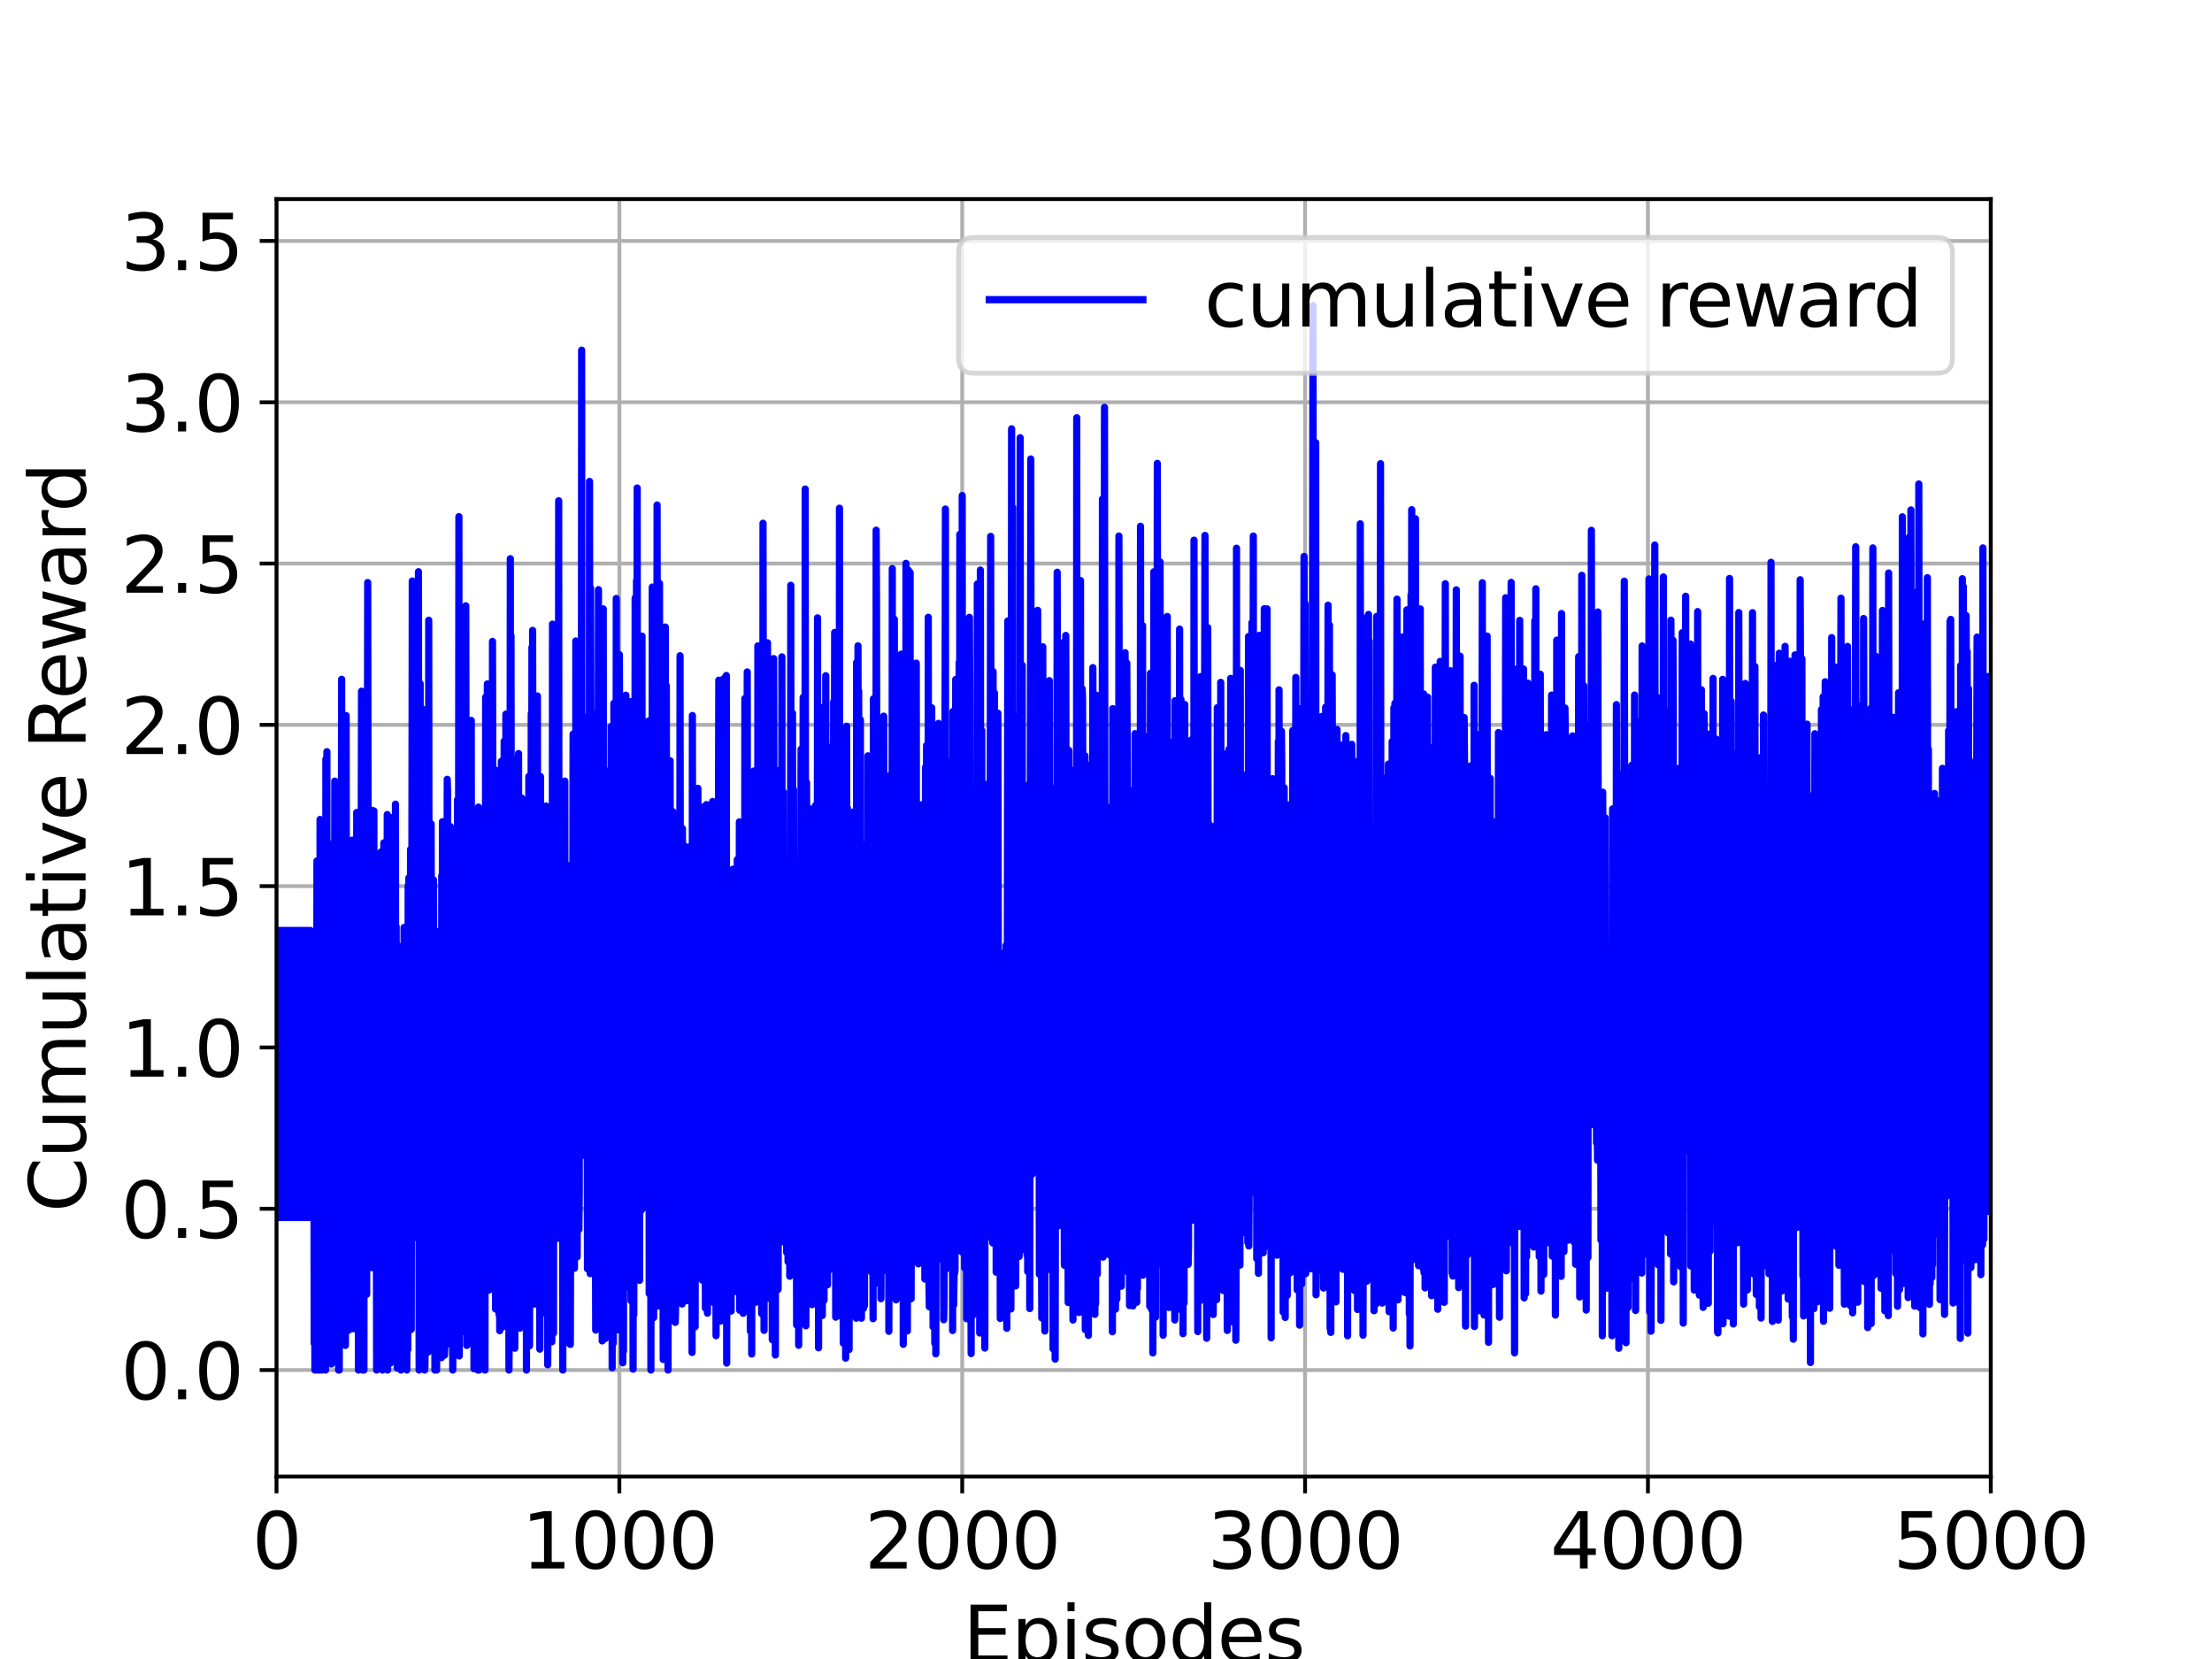 <?xml version="1.0" encoding="utf-8" standalone="no"?>
<!DOCTYPE svg PUBLIC "-//W3C//DTD SVG 1.1//EN"
  "http://www.w3.org/Graphics/SVG/1.1/DTD/svg11.dtd">
<svg xmlns:xlink="http://www.w3.org/1999/xlink" width="460.8pt" height="345.6pt" viewBox="0 0 460.8 345.6" xmlns="http://www.w3.org/2000/svg" version="1.1">
 <defs>
  <style type="text/css">*{stroke-linejoin: round; stroke-linecap: butt}</style>
 </defs>
 <g id="figure_1">
  <g id="patch_1">
   <path d="M 0 345.6 
L 460.8 345.6 
L 460.8 0 
L 0 0 
z
" style="fill: #ffffff"/>
  </g>
  <g id="axes_1">
   <g id="patch_2">
    <path d="M 57.6 307.584 
L 414.72 307.584 
L 414.72 41.472 
L 57.6 41.472 
z
" style="fill: #ffffff"/>
   </g>
   <g id="matplotlib.axis_1">
    <g id="xtick_1">
     <g id="line2d_1">
      <path d="M 57.6 307.584 
L 57.6 41.472 
" clip-path="url(#p83e88225b0)" style="fill: none; stroke: #b0b0b0; stroke-width: 0.8; stroke-linecap: square"/>
     </g>
     <g id="line2d_2">
      <defs>
       <path id="mf7521ef48c" d="M 0 0 
L 0 3.5 
" style="stroke: #000000; stroke-width: 0.8"/>
      </defs>
      <g>
       <use xlink:href="#mf7521ef48c" x="57.6" y="307.584" style="stroke: #000000; stroke-width: 0.8"/>
      </g>
     </g>
     <g id="text_1">
      <!-- 0 -->
      <g transform="translate(52.51 326.741)scale(0.16 -0.16)">
       <defs>
        <path id="DejaVuSans-30" d="M 2034 4250 
Q 1547 4250 1301 3770 
Q 1056 3291 1056 2328 
Q 1056 1369 1301 889 
Q 1547 409 2034 409 
Q 2525 409 2770 889 
Q 3016 1369 3016 2328 
Q 3016 3291 2770 3770 
Q 2525 4250 2034 4250 
z
M 2034 4750 
Q 2819 4750 3233 4129 
Q 3647 3509 3647 2328 
Q 3647 1150 3233 529 
Q 2819 -91 2034 -91 
Q 1250 -91 836 529 
Q 422 1150 422 2328 
Q 422 3509 836 4129 
Q 1250 4750 2034 4750 
z
" transform="scale(0.016)"/>
       </defs>
       <use xlink:href="#DejaVuSans-30"/>
      </g>
     </g>
    </g>
    <g id="xtick_2">
     <g id="line2d_3">
      <path d="M 129.024 307.584 
L 129.024 41.472 
" clip-path="url(#p83e88225b0)" style="fill: none; stroke: #b0b0b0; stroke-width: 0.8; stroke-linecap: square"/>
     </g>
     <g id="line2d_4">
      <g>
       <use xlink:href="#mf7521ef48c" x="129.024" y="307.584" style="stroke: #000000; stroke-width: 0.8"/>
      </g>
     </g>
     <g id="text_2">
      <!-- 1000 -->
      <g transform="translate(108.664 326.741)scale(0.16 -0.16)">
       <defs>
        <path id="DejaVuSans-31" d="M 794 531 
L 1825 531 
L 1825 4091 
L 703 3866 
L 703 4441 
L 1819 4666 
L 2450 4666 
L 2450 531 
L 3481 531 
L 3481 0 
L 794 0 
L 794 531 
z
" transform="scale(0.016)"/>
       </defs>
       <use xlink:href="#DejaVuSans-31"/>
       <use xlink:href="#DejaVuSans-30" x="63.623"/>
       <use xlink:href="#DejaVuSans-30" x="127.246"/>
       <use xlink:href="#DejaVuSans-30" x="190.869"/>
      </g>
     </g>
    </g>
    <g id="xtick_3">
     <g id="line2d_5">
      <path d="M 200.448 307.584 
L 200.448 41.472 
" clip-path="url(#p83e88225b0)" style="fill: none; stroke: #b0b0b0; stroke-width: 0.8; stroke-linecap: square"/>
     </g>
     <g id="line2d_6">
      <g>
       <use xlink:href="#mf7521ef48c" x="200.448" y="307.584" style="stroke: #000000; stroke-width: 0.8"/>
      </g>
     </g>
     <g id="text_3">
      <!-- 2000 -->
      <g transform="translate(180.088 326.741)scale(0.16 -0.16)">
       <defs>
        <path id="DejaVuSans-32" d="M 1228 531 
L 3431 531 
L 3431 0 
L 469 0 
L 469 531 
Q 828 903 1448 1529 
Q 2069 2156 2228 2338 
Q 2531 2678 2651 2914 
Q 2772 3150 2772 3378 
Q 2772 3750 2511 3984 
Q 2250 4219 1831 4219 
Q 1534 4219 1204 4116 
Q 875 4013 500 3803 
L 500 4441 
Q 881 4594 1212 4672 
Q 1544 4750 1819 4750 
Q 2544 4750 2975 4387 
Q 3406 4025 3406 3419 
Q 3406 3131 3298 2873 
Q 3191 2616 2906 2266 
Q 2828 2175 2409 1742 
Q 1991 1309 1228 531 
z
" transform="scale(0.016)"/>
       </defs>
       <use xlink:href="#DejaVuSans-32"/>
       <use xlink:href="#DejaVuSans-30" x="63.623"/>
       <use xlink:href="#DejaVuSans-30" x="127.246"/>
       <use xlink:href="#DejaVuSans-30" x="190.869"/>
      </g>
     </g>
    </g>
    <g id="xtick_4">
     <g id="line2d_7">
      <path d="M 271.872 307.584 
L 271.872 41.472 
" clip-path="url(#p83e88225b0)" style="fill: none; stroke: #b0b0b0; stroke-width: 0.8; stroke-linecap: square"/>
     </g>
     <g id="line2d_8">
      <g>
       <use xlink:href="#mf7521ef48c" x="271.872" y="307.584" style="stroke: #000000; stroke-width: 0.8"/>
      </g>
     </g>
     <g id="text_4">
      <!-- 3000 -->
      <g transform="translate(251.512 326.741)scale(0.16 -0.16)">
       <defs>
        <path id="DejaVuSans-33" d="M 2597 2516 
Q 3050 2419 3304 2112 
Q 3559 1806 3559 1356 
Q 3559 666 3084 287 
Q 2609 -91 1734 -91 
Q 1441 -91 1130 -33 
Q 819 25 488 141 
L 488 750 
Q 750 597 1062 519 
Q 1375 441 1716 441 
Q 2309 441 2620 675 
Q 2931 909 2931 1356 
Q 2931 1769 2642 2001 
Q 2353 2234 1838 2234 
L 1294 2234 
L 1294 2753 
L 1863 2753 
Q 2328 2753 2575 2939 
Q 2822 3125 2822 3475 
Q 2822 3834 2567 4026 
Q 2313 4219 1838 4219 
Q 1578 4219 1281 4162 
Q 984 4106 628 3988 
L 628 4550 
Q 988 4650 1302 4700 
Q 1616 4750 1894 4750 
Q 2613 4750 3031 4423 
Q 3450 4097 3450 3541 
Q 3450 3153 3228 2886 
Q 3006 2619 2597 2516 
z
" transform="scale(0.016)"/>
       </defs>
       <use xlink:href="#DejaVuSans-33"/>
       <use xlink:href="#DejaVuSans-30" x="63.623"/>
       <use xlink:href="#DejaVuSans-30" x="127.246"/>
       <use xlink:href="#DejaVuSans-30" x="190.869"/>
      </g>
     </g>
    </g>
    <g id="xtick_5">
     <g id="line2d_9">
      <path d="M 343.296 307.584 
L 343.296 41.472 
" clip-path="url(#p83e88225b0)" style="fill: none; stroke: #b0b0b0; stroke-width: 0.8; stroke-linecap: square"/>
     </g>
     <g id="line2d_10">
      <g>
       <use xlink:href="#mf7521ef48c" x="343.296" y="307.584" style="stroke: #000000; stroke-width: 0.8"/>
      </g>
     </g>
     <g id="text_5">
      <!-- 4000 -->
      <g transform="translate(322.936 326.741)scale(0.16 -0.16)">
       <defs>
        <path id="DejaVuSans-34" d="M 2419 4116 
L 825 1625 
L 2419 1625 
L 2419 4116 
z
M 2253 4666 
L 3047 4666 
L 3047 1625 
L 3713 1625 
L 3713 1100 
L 3047 1100 
L 3047 0 
L 2419 0 
L 2419 1100 
L 313 1100 
L 313 1709 
L 2253 4666 
z
" transform="scale(0.016)"/>
       </defs>
       <use xlink:href="#DejaVuSans-34"/>
       <use xlink:href="#DejaVuSans-30" x="63.623"/>
       <use xlink:href="#DejaVuSans-30" x="127.246"/>
       <use xlink:href="#DejaVuSans-30" x="190.869"/>
      </g>
     </g>
    </g>
    <g id="xtick_6">
     <g id="line2d_11">
      <path d="M 414.72 307.584 
L 414.72 41.472 
" clip-path="url(#p83e88225b0)" style="fill: none; stroke: #b0b0b0; stroke-width: 0.8; stroke-linecap: square"/>
     </g>
     <g id="line2d_12">
      <g>
       <use xlink:href="#mf7521ef48c" x="414.72" y="307.584" style="stroke: #000000; stroke-width: 0.8"/>
      </g>
     </g>
     <g id="text_6">
      <!-- 5000 -->
      <g transform="translate(394.36 326.741)scale(0.16 -0.16)">
       <defs>
        <path id="DejaVuSans-35" d="M 691 4666 
L 3169 4666 
L 3169 4134 
L 1269 4134 
L 1269 2991 
Q 1406 3038 1543 3061 
Q 1681 3084 1819 3084 
Q 2600 3084 3056 2656 
Q 3513 2228 3513 1497 
Q 3513 744 3044 326 
Q 2575 -91 1722 -91 
Q 1428 -91 1123 -41 
Q 819 9 494 109 
L 494 744 
Q 775 591 1075 516 
Q 1375 441 1709 441 
Q 2250 441 2565 725 
Q 2881 1009 2881 1497 
Q 2881 1984 2565 2268 
Q 2250 2553 1709 2553 
Q 1456 2553 1204 2497 
Q 953 2441 691 2322 
L 691 4666 
z
" transform="scale(0.016)"/>
       </defs>
       <use xlink:href="#DejaVuSans-35"/>
       <use xlink:href="#DejaVuSans-30" x="63.623"/>
       <use xlink:href="#DejaVuSans-30" x="127.246"/>
       <use xlink:href="#DejaVuSans-30" x="190.869"/>
      </g>
     </g>
    </g>
    <g id="text_7">
     <!-- Episodes -->
     <g transform="translate(200.572 346.226)scale(0.16 -0.16)">
      <defs>
       <path id="DejaVuSans-45" d="M 628 4666 
L 3578 4666 
L 3578 4134 
L 1259 4134 
L 1259 2753 
L 3481 2753 
L 3481 2222 
L 1259 2222 
L 1259 531 
L 3634 531 
L 3634 0 
L 628 0 
L 628 4666 
z
" transform="scale(0.016)"/>
       <path id="DejaVuSans-70" d="M 1159 525 
L 1159 -1331 
L 581 -1331 
L 581 3500 
L 1159 3500 
L 1159 2969 
Q 1341 3281 1617 3432 
Q 1894 3584 2278 3584 
Q 2916 3584 3314 3078 
Q 3713 2572 3713 1747 
Q 3713 922 3314 415 
Q 2916 -91 2278 -91 
Q 1894 -91 1617 61 
Q 1341 213 1159 525 
z
M 3116 1747 
Q 3116 2381 2855 2742 
Q 2594 3103 2138 3103 
Q 1681 3103 1420 2742 
Q 1159 2381 1159 1747 
Q 1159 1113 1420 752 
Q 1681 391 2138 391 
Q 2594 391 2855 752 
Q 3116 1113 3116 1747 
z
" transform="scale(0.016)"/>
       <path id="DejaVuSans-69" d="M 603 3500 
L 1178 3500 
L 1178 0 
L 603 0 
L 603 3500 
z
M 603 4863 
L 1178 4863 
L 1178 4134 
L 603 4134 
L 603 4863 
z
" transform="scale(0.016)"/>
       <path id="DejaVuSans-73" d="M 2834 3397 
L 2834 2853 
Q 2591 2978 2328 3040 
Q 2066 3103 1784 3103 
Q 1356 3103 1142 2972 
Q 928 2841 928 2578 
Q 928 2378 1081 2264 
Q 1234 2150 1697 2047 
L 1894 2003 
Q 2506 1872 2764 1633 
Q 3022 1394 3022 966 
Q 3022 478 2636 193 
Q 2250 -91 1575 -91 
Q 1294 -91 989 -36 
Q 684 19 347 128 
L 347 722 
Q 666 556 975 473 
Q 1284 391 1588 391 
Q 1994 391 2212 530 
Q 2431 669 2431 922 
Q 2431 1156 2273 1281 
Q 2116 1406 1581 1522 
L 1381 1569 
Q 847 1681 609 1914 
Q 372 2147 372 2553 
Q 372 3047 722 3315 
Q 1072 3584 1716 3584 
Q 2034 3584 2315 3537 
Q 2597 3491 2834 3397 
z
" transform="scale(0.016)"/>
       <path id="DejaVuSans-6f" d="M 1959 3097 
Q 1497 3097 1228 2736 
Q 959 2375 959 1747 
Q 959 1119 1226 758 
Q 1494 397 1959 397 
Q 2419 397 2687 759 
Q 2956 1122 2956 1747 
Q 2956 2369 2687 2733 
Q 2419 3097 1959 3097 
z
M 1959 3584 
Q 2709 3584 3137 3096 
Q 3566 2609 3566 1747 
Q 3566 888 3137 398 
Q 2709 -91 1959 -91 
Q 1206 -91 779 398 
Q 353 888 353 1747 
Q 353 2609 779 3096 
Q 1206 3584 1959 3584 
z
" transform="scale(0.016)"/>
       <path id="DejaVuSans-64" d="M 2906 2969 
L 2906 4863 
L 3481 4863 
L 3481 0 
L 2906 0 
L 2906 525 
Q 2725 213 2448 61 
Q 2172 -91 1784 -91 
Q 1150 -91 751 415 
Q 353 922 353 1747 
Q 353 2572 751 3078 
Q 1150 3584 1784 3584 
Q 2172 3584 2448 3432 
Q 2725 3281 2906 2969 
z
M 947 1747 
Q 947 1113 1208 752 
Q 1469 391 1925 391 
Q 2381 391 2643 752 
Q 2906 1113 2906 1747 
Q 2906 2381 2643 2742 
Q 2381 3103 1925 3103 
Q 1469 3103 1208 2742 
Q 947 2381 947 1747 
z
" transform="scale(0.016)"/>
       <path id="DejaVuSans-65" d="M 3597 1894 
L 3597 1613 
L 953 1613 
Q 991 1019 1311 708 
Q 1631 397 2203 397 
Q 2534 397 2845 478 
Q 3156 559 3463 722 
L 3463 178 
Q 3153 47 2828 -22 
Q 2503 -91 2169 -91 
Q 1331 -91 842 396 
Q 353 884 353 1716 
Q 353 2575 817 3079 
Q 1281 3584 2069 3584 
Q 2775 3584 3186 3129 
Q 3597 2675 3597 1894 
z
M 3022 2063 
Q 3016 2534 2758 2815 
Q 2500 3097 2075 3097 
Q 1594 3097 1305 2825 
Q 1016 2553 972 2059 
L 3022 2063 
z
" transform="scale(0.016)"/>
      </defs>
      <use xlink:href="#DejaVuSans-45"/>
      <use xlink:href="#DejaVuSans-70" x="63.184"/>
      <use xlink:href="#DejaVuSans-69" x="126.66"/>
      <use xlink:href="#DejaVuSans-73" x="154.443"/>
      <use xlink:href="#DejaVuSans-6f" x="206.543"/>
      <use xlink:href="#DejaVuSans-64" x="267.725"/>
      <use xlink:href="#DejaVuSans-65" x="331.201"/>
      <use xlink:href="#DejaVuSans-73" x="392.725"/>
     </g>
    </g>
   </g>
   <g id="matplotlib.axis_2">
    <g id="ytick_1">
     <g id="line2d_13">
      <path d="M 57.6 285.408 
L 414.72 285.408 
" clip-path="url(#p83e88225b0)" style="fill: none; stroke: #b0b0b0; stroke-width: 0.8; stroke-linecap: square"/>
     </g>
     <g id="line2d_14">
      <defs>
       <path id="ma2af9a4c7b" d="M 0 0 
L -3.5 0 
" style="stroke: #000000; stroke-width: 0.8"/>
      </defs>
      <g>
       <use xlink:href="#ma2af9a4c7b" x="57.6" y="285.408" style="stroke: #000000; stroke-width: 0.8"/>
      </g>
     </g>
     <g id="text_8">
      <!-- 0.0 -->
      <g transform="translate(25.155 291.487)scale(0.16 -0.16)">
       <defs>
        <path id="DejaVuSans-2e" d="M 684 794 
L 1344 794 
L 1344 0 
L 684 0 
L 684 794 
z
" transform="scale(0.016)"/>
       </defs>
       <use xlink:href="#DejaVuSans-30"/>
       <use xlink:href="#DejaVuSans-2e" x="63.623"/>
       <use xlink:href="#DejaVuSans-30" x="95.41"/>
      </g>
     </g>
    </g>
    <g id="ytick_2">
     <g id="line2d_15">
      <path d="M 57.6 251.805 
L 414.72 251.805 
" clip-path="url(#p83e88225b0)" style="fill: none; stroke: #b0b0b0; stroke-width: 0.8; stroke-linecap: square"/>
     </g>
     <g id="line2d_16">
      <g>
       <use xlink:href="#ma2af9a4c7b" x="57.6" y="251.805" style="stroke: #000000; stroke-width: 0.8"/>
      </g>
     </g>
     <g id="text_9">
      <!-- 0.5 -->
      <g transform="translate(25.155 257.884)scale(0.16 -0.16)">
       <use xlink:href="#DejaVuSans-30"/>
       <use xlink:href="#DejaVuSans-2e" x="63.623"/>
       <use xlink:href="#DejaVuSans-35" x="95.41"/>
      </g>
     </g>
    </g>
    <g id="ytick_3">
     <g id="line2d_17">
      <path d="M 57.6 218.203 
L 414.72 218.203 
" clip-path="url(#p83e88225b0)" style="fill: none; stroke: #b0b0b0; stroke-width: 0.8; stroke-linecap: square"/>
     </g>
     <g id="line2d_18">
      <g>
       <use xlink:href="#ma2af9a4c7b" x="57.6" y="218.203" style="stroke: #000000; stroke-width: 0.8"/>
      </g>
     </g>
     <g id="text_10">
      <!-- 1.0 -->
      <g transform="translate(25.155 224.282)scale(0.16 -0.16)">
       <use xlink:href="#DejaVuSans-31"/>
       <use xlink:href="#DejaVuSans-2e" x="63.623"/>
       <use xlink:href="#DejaVuSans-30" x="95.41"/>
      </g>
     </g>
    </g>
    <g id="ytick_4">
     <g id="line2d_19">
      <path d="M 57.6 184.6 
L 414.72 184.6 
" clip-path="url(#p83e88225b0)" style="fill: none; stroke: #b0b0b0; stroke-width: 0.8; stroke-linecap: square"/>
     </g>
     <g id="line2d_20">
      <g>
       <use xlink:href="#ma2af9a4c7b" x="57.6" y="184.6" style="stroke: #000000; stroke-width: 0.8"/>
      </g>
     </g>
     <g id="text_11">
      <!-- 1.5 -->
      <g transform="translate(25.155 190.679)scale(0.16 -0.16)">
       <use xlink:href="#DejaVuSans-31"/>
       <use xlink:href="#DejaVuSans-2e" x="63.623"/>
       <use xlink:href="#DejaVuSans-35" x="95.41"/>
      </g>
     </g>
    </g>
    <g id="ytick_5">
     <g id="line2d_21">
      <path d="M 57.6 150.998 
L 414.72 150.998 
" clip-path="url(#p83e88225b0)" style="fill: none; stroke: #b0b0b0; stroke-width: 0.8; stroke-linecap: square"/>
     </g>
     <g id="line2d_22">
      <g>
       <use xlink:href="#ma2af9a4c7b" x="57.6" y="150.998" style="stroke: #000000; stroke-width: 0.8"/>
      </g>
     </g>
     <g id="text_12">
      <!-- 2.0 -->
      <g transform="translate(25.155 157.077)scale(0.16 -0.16)">
       <use xlink:href="#DejaVuSans-32"/>
       <use xlink:href="#DejaVuSans-2e" x="63.623"/>
       <use xlink:href="#DejaVuSans-30" x="95.41"/>
      </g>
     </g>
    </g>
    <g id="ytick_6">
     <g id="line2d_23">
      <path d="M 57.6 117.395 
L 414.72 117.395 
" clip-path="url(#p83e88225b0)" style="fill: none; stroke: #b0b0b0; stroke-width: 0.8; stroke-linecap: square"/>
     </g>
     <g id="line2d_24">
      <g>
       <use xlink:href="#ma2af9a4c7b" x="57.6" y="117.395" style="stroke: #000000; stroke-width: 0.8"/>
      </g>
     </g>
     <g id="text_13">
      <!-- 2.5 -->
      <g transform="translate(25.155 123.474)scale(0.16 -0.16)">
       <use xlink:href="#DejaVuSans-32"/>
       <use xlink:href="#DejaVuSans-2e" x="63.623"/>
       <use xlink:href="#DejaVuSans-35" x="95.41"/>
      </g>
     </g>
    </g>
    <g id="ytick_7">
     <g id="line2d_25">
      <path d="M 57.6 83.793 
L 414.72 83.793 
" clip-path="url(#p83e88225b0)" style="fill: none; stroke: #b0b0b0; stroke-width: 0.8; stroke-linecap: square"/>
     </g>
     <g id="line2d_26">
      <g>
       <use xlink:href="#ma2af9a4c7b" x="57.6" y="83.793" style="stroke: #000000; stroke-width: 0.8"/>
      </g>
     </g>
     <g id="text_14">
      <!-- 3.0 -->
      <g transform="translate(25.155 89.872)scale(0.16 -0.16)">
       <use xlink:href="#DejaVuSans-33"/>
       <use xlink:href="#DejaVuSans-2e" x="63.623"/>
       <use xlink:href="#DejaVuSans-30" x="95.41"/>
      </g>
     </g>
    </g>
    <g id="ytick_8">
     <g id="line2d_27">
      <path d="M 57.6 50.19 
L 414.72 50.19 
" clip-path="url(#p83e88225b0)" style="fill: none; stroke: #b0b0b0; stroke-width: 0.8; stroke-linecap: square"/>
     </g>
     <g id="line2d_28">
      <g>
       <use xlink:href="#ma2af9a4c7b" x="57.6" y="50.19" style="stroke: #000000; stroke-width: 0.8"/>
      </g>
     </g>
     <g id="text_15">
      <!-- 3.5 -->
      <g transform="translate(25.155 56.269)scale(0.16 -0.16)">
       <use xlink:href="#DejaVuSans-33"/>
       <use xlink:href="#DejaVuSans-2e" x="63.623"/>
       <use xlink:href="#DejaVuSans-35" x="95.41"/>
      </g>
     </g>
    </g>
    <g id="text_16">
     <!-- Cumulative Reward -->
     <g transform="translate(17.828 252.524)rotate(-90)scale(0.16 -0.16)">
      <defs>
       <path id="DejaVuSans-43" d="M 4122 4306 
L 4122 3641 
Q 3803 3938 3442 4084 
Q 3081 4231 2675 4231 
Q 1875 4231 1450 3742 
Q 1025 3253 1025 2328 
Q 1025 1406 1450 917 
Q 1875 428 2675 428 
Q 3081 428 3442 575 
Q 3803 722 4122 1019 
L 4122 359 
Q 3791 134 3420 21 
Q 3050 -91 2638 -91 
Q 1578 -91 968 557 
Q 359 1206 359 2328 
Q 359 3453 968 4101 
Q 1578 4750 2638 4750 
Q 3056 4750 3426 4639 
Q 3797 4528 4122 4306 
z
" transform="scale(0.016)"/>
       <path id="DejaVuSans-75" d="M 544 1381 
L 544 3500 
L 1119 3500 
L 1119 1403 
Q 1119 906 1312 657 
Q 1506 409 1894 409 
Q 2359 409 2629 706 
Q 2900 1003 2900 1516 
L 2900 3500 
L 3475 3500 
L 3475 0 
L 2900 0 
L 2900 538 
Q 2691 219 2414 64 
Q 2138 -91 1772 -91 
Q 1169 -91 856 284 
Q 544 659 544 1381 
z
M 1991 3584 
L 1991 3584 
z
" transform="scale(0.016)"/>
       <path id="DejaVuSans-6d" d="M 3328 2828 
Q 3544 3216 3844 3400 
Q 4144 3584 4550 3584 
Q 5097 3584 5394 3201 
Q 5691 2819 5691 2113 
L 5691 0 
L 5113 0 
L 5113 2094 
Q 5113 2597 4934 2840 
Q 4756 3084 4391 3084 
Q 3944 3084 3684 2787 
Q 3425 2491 3425 1978 
L 3425 0 
L 2847 0 
L 2847 2094 
Q 2847 2600 2669 2842 
Q 2491 3084 2119 3084 
Q 1678 3084 1418 2786 
Q 1159 2488 1159 1978 
L 1159 0 
L 581 0 
L 581 3500 
L 1159 3500 
L 1159 2956 
Q 1356 3278 1631 3431 
Q 1906 3584 2284 3584 
Q 2666 3584 2933 3390 
Q 3200 3197 3328 2828 
z
" transform="scale(0.016)"/>
       <path id="DejaVuSans-6c" d="M 603 4863 
L 1178 4863 
L 1178 0 
L 603 0 
L 603 4863 
z
" transform="scale(0.016)"/>
       <path id="DejaVuSans-61" d="M 2194 1759 
Q 1497 1759 1228 1600 
Q 959 1441 959 1056 
Q 959 750 1161 570 
Q 1363 391 1709 391 
Q 2188 391 2477 730 
Q 2766 1069 2766 1631 
L 2766 1759 
L 2194 1759 
z
M 3341 1997 
L 3341 0 
L 2766 0 
L 2766 531 
Q 2569 213 2275 61 
Q 1981 -91 1556 -91 
Q 1019 -91 701 211 
Q 384 513 384 1019 
Q 384 1609 779 1909 
Q 1175 2209 1959 2209 
L 2766 2209 
L 2766 2266 
Q 2766 2663 2505 2880 
Q 2244 3097 1772 3097 
Q 1472 3097 1187 3025 
Q 903 2953 641 2809 
L 641 3341 
Q 956 3463 1253 3523 
Q 1550 3584 1831 3584 
Q 2591 3584 2966 3190 
Q 3341 2797 3341 1997 
z
" transform="scale(0.016)"/>
       <path id="DejaVuSans-74" d="M 1172 4494 
L 1172 3500 
L 2356 3500 
L 2356 3053 
L 1172 3053 
L 1172 1153 
Q 1172 725 1289 603 
Q 1406 481 1766 481 
L 2356 481 
L 2356 0 
L 1766 0 
Q 1100 0 847 248 
Q 594 497 594 1153 
L 594 3053 
L 172 3053 
L 172 3500 
L 594 3500 
L 594 4494 
L 1172 4494 
z
" transform="scale(0.016)"/>
       <path id="DejaVuSans-76" d="M 191 3500 
L 800 3500 
L 1894 563 
L 2988 3500 
L 3597 3500 
L 2284 0 
L 1503 0 
L 191 3500 
z
" transform="scale(0.016)"/>
       <path id="DejaVuSans-20" transform="scale(0.016)"/>
       <path id="DejaVuSans-52" d="M 2841 2188 
Q 3044 2119 3236 1894 
Q 3428 1669 3622 1275 
L 4263 0 
L 3584 0 
L 2988 1197 
Q 2756 1666 2539 1819 
Q 2322 1972 1947 1972 
L 1259 1972 
L 1259 0 
L 628 0 
L 628 4666 
L 2053 4666 
Q 2853 4666 3247 4331 
Q 3641 3997 3641 3322 
Q 3641 2881 3436 2590 
Q 3231 2300 2841 2188 
z
M 1259 4147 
L 1259 2491 
L 2053 2491 
Q 2509 2491 2742 2702 
Q 2975 2913 2975 3322 
Q 2975 3731 2742 3939 
Q 2509 4147 2053 4147 
L 1259 4147 
z
" transform="scale(0.016)"/>
       <path id="DejaVuSans-77" d="M 269 3500 
L 844 3500 
L 1563 769 
L 2278 3500 
L 2956 3500 
L 3675 769 
L 4391 3500 
L 4966 3500 
L 4050 0 
L 3372 0 
L 2619 2869 
L 1863 0 
L 1184 0 
L 269 3500 
z
" transform="scale(0.016)"/>
       <path id="DejaVuSans-72" d="M 2631 2963 
Q 2534 3019 2420 3045 
Q 2306 3072 2169 3072 
Q 1681 3072 1420 2755 
Q 1159 2438 1159 1844 
L 1159 0 
L 581 0 
L 581 3500 
L 1159 3500 
L 1159 2956 
Q 1341 3275 1631 3429 
Q 1922 3584 2338 3584 
Q 2397 3584 2469 3576 
Q 2541 3569 2628 3553 
L 2631 2963 
z
" transform="scale(0.016)"/>
      </defs>
      <use xlink:href="#DejaVuSans-43"/>
      <use xlink:href="#DejaVuSans-75" x="69.824"/>
      <use xlink:href="#DejaVuSans-6d" x="133.203"/>
      <use xlink:href="#DejaVuSans-75" x="230.615"/>
      <use xlink:href="#DejaVuSans-6c" x="293.994"/>
      <use xlink:href="#DejaVuSans-61" x="321.777"/>
      <use xlink:href="#DejaVuSans-74" x="383.057"/>
      <use xlink:href="#DejaVuSans-69" x="422.266"/>
      <use xlink:href="#DejaVuSans-76" x="450.049"/>
      <use xlink:href="#DejaVuSans-65" x="509.229"/>
      <use xlink:href="#DejaVuSans-20" x="570.752"/>
      <use xlink:href="#DejaVuSans-52" x="602.539"/>
      <use xlink:href="#DejaVuSans-65" x="667.521"/>
      <use xlink:href="#DejaVuSans-77" x="729.045"/>
      <use xlink:href="#DejaVuSans-61" x="810.832"/>
      <use xlink:href="#DejaVuSans-72" x="872.111"/>
      <use xlink:href="#DejaVuSans-64" x="911.475"/>
     </g>
    </g>
   </g>
   <g id="line2d_29">
    <path d="M 57.6 222.364 
L 57.671 253.63 
L 57.814 193.829 
L 57.957 253.63 
L 58.1 193.829 
L 58.243 253.63 
L 58.386 193.829 
L 58.529 253.63 
L 58.671 193.829 
L 58.814 253.63 
L 58.957 193.829 
L 59.1 253.63 
L 59.243 193.829 
L 59.386 253.63 
L 59.528 193.829 
L 59.671 253.63 
L 59.814 193.829 
L 59.957 253.63 
L 60.1 193.829 
L 60.243 253.63 
L 60.386 193.829 
L 60.528 253.63 
L 60.671 193.829 
L 60.814 253.63 
L 60.957 193.829 
L 61.1 253.63 
L 61.243 193.829 
L 61.385 253.63 
L 61.528 193.829 
L 61.671 253.63 
L 61.814 193.829 
L 61.957 253.63 
L 62.1 193.829 
L 62.243 253.63 
L 62.385 193.829 
L 62.528 253.63 
L 62.671 193.829 
L 62.814 253.63 
L 62.957 193.829 
L 63.1 253.63 
L 63.242 193.829 
L 63.385 253.63 
L 63.528 193.829 
L 63.671 253.63 
L 63.814 193.829 
L 63.957 253.63 
L 64.1 193.829 
L 64.242 253.63 
L 64.385 193.829 
L 64.528 253.63 
L 64.671 193.829 
L 64.742 228.304 
L 64.814 198.276 
L 64.885 229.479 
L 64.957 226.548 
L 65.028 219.703 
L 65.171 252.674 
L 65.242 220.109 
L 65.314 224.127 
L 65.385 226.64 
L 65.457 279.878 
L 65.528 258.724 
L 65.599 285.408 
L 65.671 234.188 
L 65.742 285.408 
L 65.814 254.478 
L 65.885 273.224 
L 66.028 179.363 
L 66.242 282.837 
L 66.314 205.11 
L 66.385 285.408 
L 66.457 183.085 
L 66.599 285.408 
L 66.671 170.706 
L 66.742 228.907 
L 66.814 281.803 
L 66.885 203.466 
L 66.957 229.086 
L 67.028 238.479 
L 67.099 285.408 
L 67.242 226.256 
L 67.385 281.678 
L 67.457 205.625 
L 67.528 274.511 
L 67.599 208.059 
L 67.671 226.433 
L 67.742 216.065 
L 67.814 285.408 
L 67.885 158.15 
L 67.956 234.177 
L 68.028 225.392 
L 68.099 156.583 
L 68.171 263.576 
L 68.242 251.268 
L 68.314 250.886 
L 68.385 254.973 
L 68.456 184.586 
L 68.528 224.13 
L 68.599 207.144 
L 68.885 235.939 
L 68.956 206.27 
L 69.028 284.15 
L 69.099 251.466 
L 69.171 260.295 
L 69.314 218.248 
L 69.385 253.87 
L 69.528 175.513 
L 69.599 258.294 
L 69.671 214.423 
L 69.742 162.713 
L 69.814 214.883 
L 69.885 191.456 
L 69.956 236.609 
L 70.099 167.446 
L 70.171 272.837 
L 70.313 197.922 
L 70.385 273.518 
L 70.456 221.335 
L 70.528 285.408 
L 70.599 276.366 
L 70.671 285.408 
L 70.742 212.345 
L 70.813 261.945 
L 70.885 217.482 
L 70.956 272.369 
L 71.171 141.505 
L 71.242 229.638 
L 71.313 186.195 
L 71.456 251.916 
L 71.528 188.852 
L 71.599 279.635 
L 71.742 194.746 
L 71.956 280.269 
L 72.028 261.932 
L 72.099 149.065 
L 72.242 230.762 
L 72.313 221.008 
L 72.385 251.493 
L 72.528 188.035 
L 72.67 277.095 
L 72.813 271.562 
L 72.956 193.396 
L 73.099 256.403 
L 73.17 208.369 
L 73.242 227.939 
L 73.385 175.017 
L 73.456 189.392 
L 73.528 274.311 
L 73.599 270.319 
L 73.67 276.807 
L 73.813 224.059 
L 73.885 265.62 
L 74.028 176.393 
L 74.17 263.932 
L 74.313 169.248 
L 74.456 252.474 
L 74.527 172.192 
L 74.599 180.707 
L 74.67 285.408 
L 74.742 272.977 
L 74.813 205.37 
L 74.885 230.523 
L 74.956 280.187 
L 75.099 182.573 
L 75.17 214.3 
L 75.313 143.983 
L 75.456 282.252 
L 75.527 285.408 
L 75.599 251.368 
L 75.813 285.408 
L 75.885 182.271 
L 75.956 243.047 
L 76.027 217.507 
L 76.099 264.784 
L 76.313 186.766 
L 76.385 269.624 
L 76.599 121.35 
L 76.742 216.79 
L 77.027 180.166 
L 77.17 224.023 
L 77.242 228.499 
L 77.313 224.257 
L 77.384 234.229 
L 77.456 168.789 
L 77.527 264.088 
L 77.599 205.225 
L 77.67 240.045 
L 77.742 215.729 
L 77.813 260.897 
L 77.884 168.921 
L 78.027 263.217 
L 78.099 209.815 
L 78.17 252.108 
L 78.313 181.437 
L 78.456 285.408 
L 78.599 219.505 
L 78.67 226.265 
L 78.742 249.144 
L 78.813 240.286 
L 78.884 179.601 
L 78.956 191.219 
L 79.027 197.103 
L 79.099 233.898 
L 79.17 179.013 
L 79.241 188.817 
L 79.313 197.344 
L 79.384 177.454 
L 79.599 267.438 
L 79.67 285.408 
L 79.741 264.131 
L 79.813 276.408 
L 79.884 275.851 
L 79.956 175.581 
L 80.027 281.747 
L 80.099 246.815 
L 80.17 225.331 
L 80.241 270.357 
L 80.313 258.845 
L 80.384 252.183 
L 80.456 273.648 
L 80.527 177.479 
L 80.599 225.529 
L 80.67 169.685 
L 80.741 285.408 
L 80.884 185.331 
L 81.027 253.059 
L 81.17 181.961 
L 81.313 283.962 
L 81.527 170.327 
L 81.598 252.137 
L 81.67 203.977 
L 81.741 272.779 
L 81.813 270.874 
L 81.884 209.705 
L 81.956 238.102 
L 82.027 250.093 
L 82.098 246.364 
L 82.17 239.064 
L 82.241 254.239 
L 82.313 230.482 
L 82.384 167.524 
L 82.456 272.396 
L 82.527 193.013 
L 82.67 274.098 
L 82.741 284.994 
L 82.884 197.02 
L 82.956 220.255 
L 83.027 251.981 
L 83.098 234.967 
L 83.17 236.065 
L 83.241 266.807 
L 83.313 222.534 
L 83.384 229.494 
L 83.455 229.852 
L 83.527 285.408 
L 83.598 219.927 
L 83.67 221.336 
L 83.741 208.959 
L 83.813 236.531 
L 83.884 208.604 
L 84.098 273.44 
L 84.17 193.212 
L 84.241 203.222 
L 84.527 268.895 
L 84.598 210.366 
L 84.741 285.408 
L 84.813 274.742 
L 84.884 224.947 
L 84.955 281.144 
L 85.027 184.481 
L 85.098 198.008 
L 85.17 182.888 
L 85.455 251.557 
L 85.527 176.939 
L 85.67 276.947 
L 85.884 121.03 
L 86.027 251.883 
L 86.17 152.004 
L 86.241 257.818 
L 86.312 233.863 
L 86.527 198.105 
L 86.598 214.445 
L 86.67 144.005 
L 86.741 238.974 
L 86.812 212.867 
L 86.884 250.672 
L 86.955 242.791 
L 87.17 119.098 
L 87.312 285.408 
L 87.384 256.622 
L 87.455 273.769 
L 87.527 142.408 
L 87.598 253.243 
L 87.67 212.258 
L 87.812 243.967 
L 87.884 282.32 
L 87.955 147.676 
L 88.027 171.122 
L 88.098 275.156 
L 88.169 195.987 
L 88.241 245.484 
L 88.312 179.972 
L 88.384 192.216 
L 88.455 285.408 
L 88.527 284.59 
L 88.598 274.908 
L 88.741 178.782 
L 88.812 221.246 
L 88.884 199.072 
L 89.027 155.33 
L 89.169 281.672 
L 89.241 279.098 
L 89.312 129.207 
L 89.384 207.723 
L 89.455 208.046 
L 89.527 218.031 
L 89.598 265.885 
L 89.669 198.264 
L 89.741 261.519 
L 89.812 171.626 
L 89.955 254.238 
L 90.026 254.417 
L 90.098 188.183 
L 90.169 223.905 
L 90.241 251.391 
L 90.312 183.317 
L 90.455 241.378 
L 90.526 217.526 
L 90.598 285.408 
L 90.669 251.274 
L 90.741 244.89 
L 90.812 194.464 
L 90.955 285.408 
L 91.098 194.059 
L 91.169 210.324 
L 91.241 236.567 
L 91.384 197.266 
L 91.455 282.425 
L 91.526 272.096 
L 91.598 200.949 
L 91.669 224.615 
L 91.741 260.605 
L 91.812 200.161 
L 91.884 227.605 
L 91.955 282.833 
L 92.026 182.395 
L 92.098 275.847 
L 92.169 171.174 
L 92.312 269.465 
L 92.383 280.082 
L 92.526 227.339 
L 92.598 282.317 
L 92.669 280.686 
L 92.741 185.664 
L 92.812 211.665 
L 92.883 212.432 
L 92.955 277.704 
L 93.169 162.343 
L 93.241 165.021 
L 93.312 262.404 
L 93.383 234.908 
L 93.455 178.67 
L 93.526 268.453 
L 93.598 202.409 
L 93.669 217.97 
L 93.741 279.957 
L 93.812 172.18 
L 93.883 185.063 
L 94.026 273.949 
L 94.098 244.072 
L 94.169 265.71 
L 94.241 232.562 
L 94.312 285.408 
L 94.383 277.307 
L 94.526 208.363 
L 94.74 244.084 
L 94.883 182.076 
L 94.955 270.355 
L 95.098 208.167 
L 95.169 191.862 
L 95.24 220.978 
L 95.312 166.609 
L 95.383 269.811 
L 95.455 254.594 
L 95.598 107.633 
L 95.669 282.47 
L 95.74 209.436 
L 95.812 226.207 
L 95.955 173.657 
L 96.098 237.151 
L 96.169 228.902 
L 96.24 206.086 
L 96.383 238.168 
L 96.455 188.858 
L 96.526 261.068 
L 96.598 196.514 
L 96.669 202.373 
L 96.74 257.324 
L 96.812 199.829 
L 96.883 277.53 
L 97.026 126.198 
L 97.24 280.282 
L 97.383 167.411 
L 97.455 254.981 
L 97.669 160.878 
L 97.74 265.742 
L 97.812 231.772 
L 97.955 216.616 
L 98.026 275.337 
L 98.169 150.07 
L 98.312 274.614 
L 98.383 184.377 
L 98.455 216.206 
L 98.597 184.253 
L 98.74 285.129 
L 98.883 228.985 
L 99.026 273.429 
L 99.097 250.198 
L 99.169 187.64 
L 99.383 272.329 
L 99.454 198.744 
L 99.526 285.408 
L 99.597 268.432 
L 99.669 168.135 
L 99.74 197.571 
L 99.812 285.408 
L 99.883 221.915 
L 99.954 227.138 
L 100.026 209.993 
L 100.097 223.193 
L 100.169 202.017 
L 100.24 231.407 
L 100.312 211.417 
L 100.454 254.45 
L 100.526 227.671 
L 100.597 238.864 
L 100.669 284.864 
L 100.74 173.499 
L 100.812 207.139 
L 100.883 189.447 
L 100.954 207.506 
L 101.026 285.408 
L 101.169 145.227 
L 101.24 171.07 
L 101.383 265.024 
L 101.526 142.466 
L 101.597 218.351 
L 101.669 192.169 
L 101.74 189.834 
L 101.811 181.987 
L 101.883 268.741 
L 101.954 189.811 
L 102.026 255.695 
L 102.169 174.231 
L 102.24 228.706 
L 102.311 166.436 
L 102.383 219.022 
L 102.454 173.672 
L 102.526 242.666 
L 102.597 133.609 
L 102.669 169.287 
L 102.74 241.052 
L 102.811 228.116 
L 102.883 160.17 
L 102.954 241.162 
L 103.026 221.324 
L 103.097 238.767 
L 103.169 186.119 
L 103.24 272.7 
L 103.311 214.496 
L 103.383 223.94 
L 103.454 228.67 
L 103.526 267.907 
L 103.597 259.708 
L 103.811 160.523 
L 103.954 273.862 
L 104.026 235.593 
L 104.097 277.204 
L 104.168 186.785 
L 104.24 222.376 
L 104.454 158.6 
L 104.597 269.508 
L 104.668 193.132 
L 104.74 276.414 
L 104.811 178.926 
L 104.883 180.494 
L 104.954 198.964 
L 105.026 154.39 
L 105.168 233.728 
L 105.24 205.078 
L 105.311 253.014 
L 105.383 148.764 
L 105.454 223.83 
L 105.526 200.453 
L 105.811 249.106 
L 105.883 231.19 
L 105.954 167.765 
L 106.025 285.408 
L 106.097 275.094 
L 106.168 264.667 
L 106.311 116.385 
L 106.383 249.563 
L 106.454 132.445 
L 106.597 261.748 
L 106.668 157.982 
L 106.883 276.677 
L 106.954 225.757 
L 107.025 261.334 
L 107.097 166.716 
L 107.24 280.856 
L 107.311 202.077 
L 107.383 223.735 
L 107.454 217.345 
L 107.525 159.71 
L 107.668 265.552 
L 107.74 195 
L 107.811 274.884 
L 107.882 174.986 
L 107.954 193.977 
L 108.025 156.977 
L 108.097 272.294 
L 108.168 260.161 
L 108.24 213.123 
L 108.311 276.684 
L 108.382 242.019 
L 108.525 226.687 
L 108.668 166.227 
L 108.811 230.565 
L 108.954 174.509 
L 109.025 182.739 
L 109.168 250.972 
L 109.24 170.588 
L 109.311 202.442 
L 109.382 172.293 
L 109.454 273.292 
L 109.525 192.97 
L 109.597 200.878 
L 109.668 285.408 
L 109.74 187.315 
L 109.811 269.825 
L 109.882 234.901 
L 109.954 258.619 
L 110.168 161.751 
L 110.239 172.96 
L 110.311 280.361 
L 110.382 232.885 
L 110.525 254.849 
L 110.668 148.613 
L 110.739 200.27 
L 110.811 134.84 
L 110.882 243.825 
L 110.954 131.326 
L 111.025 171.624 
L 111.097 195.24 
L 111.168 173.969 
L 111.311 271.672 
L 111.382 195.862 
L 111.454 270.576 
L 111.525 262.88 
L 111.597 185.991 
L 111.668 208.458 
L 111.739 165.556 
L 111.811 233.712 
L 111.882 233.678 
L 111.954 144.976 
L 112.025 216.115 
L 112.097 213.983 
L 112.168 198.462 
L 112.311 241.71 
L 112.382 204.094 
L 112.454 281.049 
L 112.596 161.773 
L 112.811 271.39 
L 112.882 206.19 
L 112.954 262.092 
L 113.025 222.908 
L 113.096 234.213 
L 113.168 233.691 
L 113.311 190.888 
L 113.382 224.602 
L 113.454 207.498 
L 113.525 233.027 
L 113.596 180.236 
L 113.668 253.207 
L 113.739 167.916 
L 113.811 273.698 
L 113.882 183.193 
L 113.954 267.809 
L 114.025 228.086 
L 114.096 284.315 
L 114.168 273.444 
L 114.239 180.682 
L 114.311 207.59 
L 114.454 218.592 
L 114.525 234.742 
L 114.596 234.022 
L 114.668 189.844 
L 114.739 253.969 
L 114.811 248.367 
L 114.882 231.402 
L 114.953 279.523 
L 115.025 242.866 
L 115.096 130.019 
L 115.168 190.424 
L 115.239 170.82 
L 115.311 277.714 
L 115.382 175.112 
L 115.453 206.507 
L 115.525 208.746 
L 115.739 223.707 
L 115.811 135.92 
L 115.882 233.784 
L 115.953 179.117 
L 116.025 203.79 
L 116.096 174.752 
L 116.168 257.97 
L 116.239 221.615 
L 116.311 214.776 
L 116.382 104.321 
L 116.453 217.1 
L 116.525 184.086 
L 116.596 187.037 
L 116.668 233.501 
L 116.739 218.521 
L 116.81 220.72 
L 116.953 192.564 
L 117.025 231.333 
L 117.096 186.297 
L 117.168 213.019 
L 117.239 285.408 
L 117.453 165.894 
L 117.525 228.287 
L 117.596 222.076 
L 117.668 162.713 
L 117.739 267.897 
L 117.81 266.051 
L 117.882 269.544 
L 117.953 278.903 
L 118.025 259.211 
L 118.096 195.072 
L 118.168 204.973 
L 118.239 236.573 
L 118.31 221.918 
L 118.453 198.562 
L 118.525 208.63 
L 118.668 279.932 
L 118.739 266.084 
L 118.81 280.069 
L 118.882 253.338 
L 118.953 180.162 
L 119.025 258.178 
L 119.096 230.094 
L 119.167 204.19 
L 119.239 240.424 
L 119.382 152.916 
L 119.453 172.944 
L 119.525 238.689 
L 119.596 198.547 
L 119.667 264.204 
L 119.739 191.158 
L 119.81 231.34 
L 119.882 252.874 
L 119.953 133.52 
L 120.025 148.833 
L 120.239 261.814 
L 120.31 230.295 
L 120.382 255.996 
L 120.453 209.578 
L 120.596 256.127 
L 120.667 248.49 
L 120.739 135.986 
L 120.81 199.547 
L 120.882 194.344 
L 120.953 188.036 
L 121.025 204.426 
L 121.096 199.758 
L 121.167 72.942 
L 121.239 228.164 
L 121.31 208.241 
L 121.453 189.471 
L 121.524 171.899 
L 121.667 240.668 
L 121.81 181.75 
L 121.882 186.418 
L 121.953 173.347 
L 122.096 203.255 
L 122.167 149.433 
L 122.382 264.326 
L 122.453 168.034 
L 122.524 171.444 
L 122.739 264.462 
L 122.81 100.286 
L 122.953 265.323 
L 123.024 122.513 
L 123.096 149.94 
L 123.167 161.194 
L 123.239 229.202 
L 123.31 204.165 
L 123.382 177.997 
L 123.453 183.81 
L 123.596 224.774 
L 123.667 179.886 
L 123.739 192.709 
L 123.81 222.117 
L 123.881 192.297 
L 124.096 277.08 
L 124.239 175.169 
L 124.31 273.975 
L 124.453 148.531 
L 124.524 253.049 
L 124.667 122.831 
L 124.81 191.988 
L 124.881 152.297 
L 124.953 243.706 
L 125.024 193.898 
L 125.096 134.983 
L 125.167 143.336 
L 125.239 228.519 
L 125.31 192.397 
L 125.381 194.526 
L 125.453 279.339 
L 125.524 193.965 
L 125.596 245.224 
L 125.667 126.843 
L 125.738 229.389 
L 125.81 179.135 
L 125.881 271.348 
L 126.024 202.422 
L 126.096 278.83 
L 126.167 194.371 
L 126.238 250.797 
L 126.381 194.507 
L 126.453 215.717 
L 126.524 194.457 
L 126.667 268.555 
L 126.881 210.46 
L 126.953 206.756 
L 127.024 160.428 
L 127.167 221.444 
L 127.31 151.363 
L 127.524 284.928 
L 127.667 164.856 
L 127.738 279.869 
L 127.81 224.043 
L 127.881 146.524 
L 127.953 268.077 
L 128.024 262.883 
L 128.095 199.588 
L 128.167 251.035 
L 128.238 238.389 
L 128.31 212.661 
L 128.381 124.666 
L 128.453 269.604 
L 128.524 258.404 
L 128.595 181.805 
L 128.667 251.545 
L 128.738 197.878 
L 128.81 277.024 
L 128.881 166.966 
L 128.953 223.776 
L 129.024 136.375 
L 129.095 156.863 
L 129.167 171.446 
L 129.238 232.61 
L 129.31 198.75 
L 129.381 226.777 
L 129.453 212.699 
L 129.524 207.696 
L 129.595 210.895 
L 129.667 220.769 
L 129.738 283.905 
L 129.81 180.808 
L 129.881 281.485 
L 129.953 200.589 
L 130.024 216.717 
L 130.167 268.314 
L 130.238 169.876 
L 130.31 221.524 
L 130.381 144.826 
L 130.524 266.317 
L 130.595 257.163 
L 130.952 154.157 
L 131.024 209.158 
L 131.095 172.666 
L 131.31 240.652 
L 131.381 146.177 
L 131.452 270.953 
L 131.524 231.351 
L 131.595 161.856 
L 131.667 172.046 
L 131.81 213.364 
L 131.881 285.226 
L 131.952 241.609 
L 132.024 273.931 
L 132.238 216.298 
L 132.31 124.575 
L 132.381 263.277 
L 132.452 247.204 
L 132.595 120.962 
L 132.667 168.686 
L 132.738 101.656 
L 132.809 229.982 
L 132.881 224.733 
L 132.952 219.563 
L 133.095 148.947 
L 133.238 266.713 
L 133.381 142.597 
L 133.452 174.857 
L 133.595 252.139 
L 133.667 251.817 
L 133.738 132.508 
L 133.809 251.802 
L 133.881 152.767 
L 133.952 196.613 
L 134.024 208.875 
L 134.095 186.723 
L 134.167 247.057 
L 134.238 225.069 
L 134.309 158.476 
L 134.381 239.266 
L 134.452 170.581 
L 134.524 184.346 
L 134.738 236.618 
L 134.809 207.415 
L 134.881 240.862 
L 134.952 215.652 
L 135.024 220.014 
L 135.095 210.453 
L 135.166 150.155 
L 135.238 269.48 
L 135.309 263.373 
L 135.452 199.605 
L 135.524 215.986 
L 135.595 285.408 
L 135.738 172.984 
L 135.809 267.198 
L 135.881 122.3 
L 135.952 193.877 
L 136.024 169.599 
L 136.095 173.866 
L 136.166 274.489 
L 136.238 183.594 
L 136.309 216.689 
L 136.381 174.453 
L 136.524 243.043 
L 136.595 180.6 
L 136.666 208.905 
L 136.809 184.919 
L 136.881 105.194 
L 137.095 272.076 
L 137.166 156.79 
L 137.238 221.345 
L 137.381 121.534 
L 137.523 247.908 
L 137.595 204.407 
L 137.666 267.885 
L 137.809 204.067 
L 137.881 224.816 
L 137.952 204.149 
L 138.166 283.208 
L 138.309 191.135 
L 138.381 211.489 
L 138.452 190.572 
L 138.523 210.133 
L 138.595 130.617 
L 138.666 211.958 
L 138.738 181.979 
L 138.809 142.859 
L 138.952 271.617 
L 139.023 193.677 
L 139.095 200.394 
L 139.166 285.408 
L 139.238 223.001 
L 139.309 225.32 
L 139.38 251.293 
L 139.452 240.247 
L 139.523 231.611 
L 139.595 158.464 
L 139.738 257.013 
L 139.809 191.028 
L 139.88 224.139 
L 139.952 213.2 
L 140.095 254.72 
L 140.166 169.101 
L 140.238 250.538 
L 140.38 175.367 
L 140.452 208.134 
L 140.523 191.436 
L 140.595 182.253 
L 140.666 275.48 
L 140.738 272.599 
L 140.809 202.069 
L 140.88 255.393 
L 140.952 177.268 
L 141.095 229.474 
L 141.166 197.153 
L 141.309 266.413 
L 141.38 260.106 
L 141.523 189.102 
L 141.595 214.74 
L 141.666 136.6 
L 141.809 265.986 
L 141.88 242.393 
L 141.952 265.221 
L 142.023 222.071 
L 142.095 271.648 
L 142.166 172.599 
L 142.237 259.992 
L 142.309 236.487 
L 142.595 176.22 
L 142.666 216.556 
L 142.737 197.357 
L 142.809 196.107 
L 143.023 270.975 
L 143.095 264.122 
L 143.166 234.792 
L 143.237 270.442 
L 143.38 177.788 
L 143.452 262.904 
L 143.594 205.09 
L 143.737 257.625 
L 143.952 176.159 
L 144.166 281.745 
L 144.237 149.056 
L 144.38 268.8 
L 144.452 197.26 
L 144.523 253.113 
L 144.594 244.688 
L 144.666 182.425 
L 144.809 276.402 
L 144.952 185.039 
L 145.023 264.65 
L 145.094 237.946 
L 145.237 216.223 
L 145.309 245.376 
L 145.38 164.219 
L 145.594 258.091 
L 145.666 186.139 
L 145.737 257.48 
L 145.809 182.243 
L 145.951 260.732 
L 146.166 210.214 
L 146.237 220.416 
L 146.309 266.691 
L 146.38 199.841 
L 146.451 228.67 
L 146.523 232.904 
L 146.666 168.016 
L 146.737 173.59 
L 146.951 272.527 
L 147.166 167.612 
L 147.309 269.595 
L 147.38 273.559 
L 147.451 260.781 
L 147.594 196.021 
L 147.666 213.44 
L 147.737 192.265 
L 147.88 262.955 
L 147.951 225.065 
L 148.023 236.263 
L 148.166 178.365 
L 148.237 199.687 
L 148.308 191.234 
L 148.38 250.843 
L 148.451 166.959 
L 148.523 167.661 
L 148.594 271.31 
L 148.666 200.669 
L 148.737 213.739 
L 148.808 215.287 
L 148.88 269.406 
L 148.951 217.902 
L 149.023 220.147 
L 149.094 229.917 
L 149.166 278.253 
L 149.38 229.371 
L 149.451 217.671 
L 149.523 233.755 
L 149.737 141.692 
L 149.88 260.35 
L 149.951 267.96 
L 150.023 179.791 
L 150.094 275.208 
L 150.166 269.944 
L 150.237 161.785 
L 150.308 181.404 
L 150.38 180.328 
L 150.451 141.613 
L 150.665 248.621 
L 150.808 167.037 
L 150.951 266.726 
L 151.023 141.129 
L 151.094 232.768 
L 151.165 163.979 
L 151.237 202.975 
L 151.308 140.717 
L 151.38 283.958 
L 151.451 242.456 
L 151.523 256.139 
L 151.594 220.369 
L 151.665 223.22 
L 151.737 254.926 
L 151.808 205.624 
L 151.88 268.421 
L 152.023 212.975 
L 152.094 270.988 
L 152.165 239.228 
L 152.237 235.848 
L 152.308 273.132 
L 152.38 203.477 
L 152.451 226.963 
L 152.522 260.571 
L 152.665 181.069 
L 152.737 182.877 
L 152.808 245.904 
L 152.88 197.955 
L 153.022 259.133 
L 153.094 269.055 
L 153.237 206.418 
L 153.308 191.967 
L 153.38 198.008 
L 153.451 204.119 
L 153.522 227.642 
L 153.594 179.056 
L 153.665 211.954 
L 153.737 197.392 
L 153.808 203.695 
L 153.88 250.972 
L 154.022 171.211 
L 154.094 272.956 
L 154.165 250.194 
L 154.237 184.762 
L 154.308 214.238 
L 154.451 272.658 
L 154.522 237.731 
L 154.594 267.212 
L 154.665 191.261 
L 154.808 273.58 
L 154.879 264.836 
L 155.022 191.254 
L 155.094 248.537 
L 155.165 145.52 
L 155.237 253.119 
L 155.308 182.734 
L 155.379 204.466 
L 155.451 209.841 
L 155.594 182.516 
L 155.665 139.974 
L 155.737 245.44 
L 155.808 214.4 
L 155.879 218.893 
L 155.951 268.053 
L 156.022 259.804 
L 156.165 169.82 
L 156.308 277.298 
L 156.379 180.53 
L 156.451 266.387 
L 156.522 196.452 
L 156.594 282.069 
L 156.665 194.513 
L 156.737 196.971 
L 156.808 220.535 
L 156.879 216.425 
L 157.022 160.625 
L 157.094 224.08 
L 157.165 200.92 
L 157.308 242.801 
L 157.379 232.897 
L 157.451 271.284 
L 157.522 174.983 
L 157.594 243.553 
L 157.665 229.578 
L 157.736 230.617 
L 157.808 265.281 
L 157.879 134.552 
L 157.951 223.232 
L 158.022 207.593 
L 158.094 220.387 
L 158.165 150.377 
L 158.308 202.673 
L 158.379 153.633 
L 158.451 165.388 
L 158.522 237.889 
L 158.594 192.964 
L 158.665 273.655 
L 158.736 189.697 
L 158.808 250.039 
L 158.879 216.856 
L 158.951 109.004 
L 159.022 155.766 
L 159.165 277.145 
L 159.308 180.588 
L 159.379 241.786 
L 159.451 188.097 
L 159.522 214.379 
L 159.593 264.725 
L 159.665 258.196 
L 159.736 270.495 
L 159.879 133.898 
L 160.022 167.695 
L 160.165 231.566 
L 160.379 170.76 
L 160.665 230.512 
L 160.736 207.079 
L 160.879 279.072 
L 160.951 269.716 
L 161.093 151.718 
L 161.165 137.191 
L 161.379 240.846 
L 161.45 222.512 
L 161.522 282.274 
L 161.593 217.296 
L 161.665 243.619 
L 161.736 213.27 
L 161.808 252.247 
L 162.022 207.855 
L 162.093 268.596 
L 162.165 243.931 
L 162.308 171.322 
L 162.379 173.672 
L 162.45 174.341 
L 162.522 160.338 
L 162.593 206.503 
L 162.665 182.105 
L 162.736 186.13 
L 162.808 228.769 
L 162.879 136.833 
L 162.95 230.764 
L 163.022 223.798 
L 163.093 258.69 
L 163.165 164.962 
L 163.236 223.526 
L 163.308 182.415 
L 163.379 202.822 
L 163.45 181.007 
L 163.522 239.884 
L 163.593 230.618 
L 163.807 180.306 
L 163.879 260.925 
L 163.95 210.404 
L 164.022 239.987 
L 164.093 197.519 
L 164.165 262.845 
L 164.236 261.627 
L 164.307 200.067 
L 164.379 243.955 
L 164.45 178.591 
L 164.522 265.865 
L 164.593 221.325 
L 164.665 208.07 
L 164.736 121.929 
L 164.807 245.008 
L 164.879 225.419 
L 164.95 213.976 
L 165.022 239.163 
L 165.093 148.576 
L 165.236 233.914 
L 165.307 164.466 
L 165.379 225.238 
L 165.45 179.764 
L 165.522 263.361 
L 165.593 258.789 
L 165.665 200.826 
L 165.736 232.495 
L 165.807 262.204 
L 165.879 234.734 
L 165.95 276.026 
L 166.093 208.809 
L 166.164 264.401 
L 166.236 194.657 
L 166.307 220.133 
L 166.379 280.25 
L 166.522 203.079 
L 166.664 225.364 
L 166.736 230.53 
L 166.879 156.087 
L 167.022 240.939 
L 167.093 223.429 
L 167.164 163.726 
L 167.236 219.411 
L 167.307 145.267 
L 167.379 245.134 
L 167.45 222.703 
L 167.593 200.289 
L 167.664 266.522 
L 167.736 101.872 
L 167.879 276.191 
L 168.022 162.996 
L 168.236 238.83 
L 168.307 212.351 
L 168.379 271.501 
L 168.521 181.208 
L 168.593 271.446 
L 168.664 225.912 
L 168.736 263.591 
L 168.807 168.511 
L 168.879 233.992 
L 168.95 226.736 
L 169.021 223.077 
L 169.093 208.991 
L 169.164 271.788 
L 169.236 177.602 
L 169.307 262.723 
L 169.379 179.968 
L 169.45 190.891 
L 169.593 271.308 
L 169.879 167.816 
L 169.95 171.14 
L 170.021 182.11 
L 170.164 245.696 
L 170.236 229.273 
L 170.307 128.709 
L 170.521 280.773 
L 170.593 193.778 
L 170.664 224.534 
L 170.736 255.213 
L 170.807 153.005 
L 170.878 241.508 
L 170.95 191.899 
L 171.021 217.199 
L 171.093 257.979 
L 171.236 147.395 
L 171.307 274.042 
L 171.378 196.957 
L 171.45 246.246 
L 171.521 227.841 
L 171.593 175.17 
L 171.664 270.854 
L 171.736 183.835 
L 171.807 188.761 
L 171.95 266.978 
L 172.021 140.755 
L 172.093 182.977 
L 172.236 242.329 
L 172.307 155.447 
L 172.378 267.656 
L 172.45 229.476 
L 172.521 256.14 
L 172.664 182.953 
L 172.735 190.252 
L 172.807 220.547 
L 172.878 211.377 
L 172.95 195.679 
L 173.093 264.387 
L 173.164 252.951 
L 173.235 183.778 
L 173.307 216.937 
L 173.521 250.872 
L 173.664 146.207 
L 173.735 197.313 
L 173.878 131.748 
L 173.95 232.43 
L 174.021 163.658 
L 174.093 274.389 
L 174.164 253.72 
L 174.235 231.127 
L 174.378 142.669 
L 174.521 203.172 
L 174.593 209.244 
L 174.664 231.106 
L 174.735 189.282 
L 174.807 253.809 
L 174.878 105.871 
L 174.95 257.295 
L 175.092 156.015 
L 175.307 274.278 
L 175.378 237.947 
L 175.45 270.124 
L 175.592 211.431 
L 175.664 279.806 
L 175.735 158.006 
L 175.807 203.547 
L 175.878 275.214 
L 175.95 247.276 
L 176.021 232.116 
L 176.092 163.307 
L 176.164 282.932 
L 176.235 224.725 
L 176.307 207.54 
L 176.378 151.282 
L 176.45 272.61 
L 176.521 168.284 
L 176.592 211.792 
L 176.664 207.967 
L 176.735 216.42 
L 176.807 194.283 
L 176.878 281.127 
L 176.95 208.369 
L 177.092 273.859 
L 177.235 199.051 
L 177.307 245.042 
L 177.449 174.647 
L 177.521 268.858 
L 177.592 232.958 
L 177.664 169.176 
L 177.735 186.239 
L 177.807 202.341 
L 177.878 255.985 
L 177.949 230.543 
L 178.092 192.941 
L 178.164 263.214 
L 178.235 228.364 
L 178.307 174.949 
L 178.378 274.607 
L 178.449 138.007 
L 178.521 237.554 
L 178.592 190.205 
L 178.664 208.349 
L 178.735 134.539 
L 178.807 190.304 
L 178.878 143.948 
L 179.021 258.041 
L 179.235 149.929 
L 179.306 268.828 
L 179.378 202.274 
L 179.449 274.608 
L 179.521 175.888 
L 179.664 267.462 
L 179.735 188.948 
L 179.806 207.824 
L 179.878 272.558 
L 179.949 202.696 
L 180.092 271.996 
L 180.164 218.884 
L 180.235 226.798 
L 180.306 227.279 
L 180.378 199.893 
L 180.449 205.023 
L 180.521 205.807 
L 180.592 195.591 
L 180.735 220.535 
L 180.806 157.451 
L 180.878 184.064 
L 180.949 231.246 
L 181.021 225.354 
L 181.164 201.086 
L 181.235 224.402 
L 181.306 161.571 
L 181.378 239.585 
L 181.449 231.393 
L 181.521 237.737 
L 181.592 265.055 
L 181.663 211.115 
L 181.735 229.711 
L 181.878 274.719 
L 181.949 145.572 
L 182.021 236.818 
L 182.092 232.04 
L 182.163 217.033 
L 182.235 227.748 
L 182.306 158.011 
L 182.449 267.303 
L 182.521 110.446 
L 182.592 124.466 
L 182.735 248.232 
L 182.806 153.6 
L 182.878 178.465 
L 182.949 199.071 
L 183.021 155.61 
L 183.092 247.555 
L 183.163 206.348 
L 183.306 178.456 
L 183.378 224.566 
L 183.449 171.926 
L 183.521 270.54 
L 183.592 228.537 
L 183.663 178.356 
L 183.806 264.89 
L 183.949 168.598 
L 184.02 230.077 
L 184.092 149.191 
L 184.163 204.566 
L 184.235 198.228 
L 184.306 198.292 
L 184.378 203.905 
L 184.449 243.678 
L 184.52 177.976 
L 184.592 179.158 
L 184.735 252.337 
L 184.806 193.165 
L 184.878 201.055 
L 184.949 260.859 
L 185.02 180.772 
L 185.092 221.544 
L 185.163 277.334 
L 185.235 238.464 
L 185.306 267.042 
L 185.378 183.313 
L 185.449 206.386 
L 185.52 219.259 
L 185.592 161.336 
L 185.806 254.651 
L 185.878 118.446 
L 185.949 252.629 
L 186.02 174.552 
L 186.163 254.947 
L 186.306 129 
L 186.377 199.261 
L 186.449 143.114 
L 186.663 270.777 
L 186.735 198.616 
L 186.806 199.54 
L 186.877 254.738 
L 186.949 153.77 
L 187.163 269.124 
L 187.235 185.035 
L 187.306 186.99 
L 187.377 201.842 
L 187.449 262.984 
L 187.52 226.088 
L 187.663 269.846 
L 187.735 136.271 
L 187.806 187.887 
L 187.877 173.149 
L 187.949 245.187 
L 188.092 192.335 
L 188.163 280.054 
L 188.234 240.354 
L 188.306 239.006 
L 188.377 271.063 
L 188.52 169.976 
L 188.663 202.91 
L 188.734 117.363 
L 188.877 232.325 
L 189.02 277.262 
L 189.234 118.786 
L 189.306 210.833 
L 189.377 193.484 
L 189.449 202.666 
L 189.52 200.913 
L 189.592 119.271 
L 189.663 242.684 
L 189.734 181.536 
L 189.806 270.553 
L 189.949 181.156 
L 190.02 243.725 
L 190.092 170.207 
L 190.163 197.906 
L 190.234 151.497 
L 190.306 218.718 
L 190.377 171.361 
L 190.449 184.571 
L 190.52 222.246 
L 190.591 180.662 
L 190.663 241.905 
L 190.734 172.796 
L 190.806 259.55 
L 190.877 138.132 
L 190.949 260.824 
L 191.02 201.983 
L 191.091 177.387 
L 191.306 263.286 
L 191.377 170.913 
L 191.449 261.53 
L 191.52 172.214 
L 191.591 220.12 
L 191.663 179.172 
L 191.734 204.686 
L 191.877 167.653 
L 191.949 224.753 
L 192.02 181.786 
L 192.091 205.132 
L 192.163 171.187 
L 192.306 234.81 
L 192.377 190.921 
L 192.449 209.113 
L 192.52 197.094 
L 192.663 266.446 
L 192.806 159.834 
L 192.877 197.851 
L 192.948 184.118 
L 193.02 155.287 
L 193.234 260.149 
L 193.306 255.806 
L 193.377 128.593 
L 193.52 267.021 
L 193.591 272.213 
L 193.734 199.357 
L 193.806 185.188 
L 193.877 233.59 
L 194.091 147.432 
L 194.377 276.389 
L 194.52 188.548 
L 194.591 224.272 
L 194.734 279.828 
L 194.806 151.814 
L 194.877 196.665 
L 194.948 282.039 
L 195.163 152.18 
L 195.377 232.4 
L 195.52 150.692 
L 195.663 262.274 
L 195.734 235.274 
L 195.805 173.642 
L 195.877 250.795 
L 195.948 204.027 
L 196.091 262.006 
L 196.234 196.478 
L 196.377 231.506 
L 196.448 189.841 
L 196.591 274.931 
L 196.663 270.632 
L 196.948 106.046 
L 197.02 264.431 
L 197.091 251.037 
L 197.162 177.81 
L 197.234 198.84 
L 197.305 158.69 
L 197.377 178.673 
L 197.448 228.605 
L 197.52 219.078 
L 197.591 223.139 
L 197.662 161.964 
L 197.734 181.078 
L 197.805 199.091 
L 197.877 169.549 
L 197.948 245.979 
L 198.02 175.695 
L 198.091 214.42 
L 198.162 242.81 
L 198.234 168.902 
L 198.305 210.101 
L 198.377 171.027 
L 198.448 277.172 
L 198.52 148.212 
L 198.591 188.717 
L 198.662 271.845 
L 198.734 266.96 
L 198.805 264.107 
L 198.877 265.231 
L 198.948 264.625 
L 199.091 141.544 
L 199.162 171.068 
L 199.234 161.51 
L 199.377 259.593 
L 199.448 249.72 
L 199.519 177.909 
L 199.591 204.07 
L 199.662 225.085 
L 199.734 205.922 
L 199.805 137.973 
L 199.877 235.07 
L 199.948 111.308 
L 200.019 204.951 
L 200.091 152.026 
L 200.162 235.39 
L 200.234 220.329 
L 200.377 260.799 
L 200.448 103.227 
L 200.519 230.189 
L 200.591 190.112 
L 200.734 159.705 
L 200.948 264.14 
L 201.019 203.664 
L 201.091 245.816 
L 201.234 173.5 
L 201.377 274.72 
L 201.448 232.38 
L 201.519 204.225 
L 201.591 265.553 
L 201.662 227.697 
L 201.734 265.474 
L 201.948 128.597 
L 202.019 143.582 
L 202.162 258.373 
L 202.234 255.741 
L 202.305 281.975 
L 202.376 177.487 
L 202.448 260.893 
L 202.519 240.784 
L 202.591 274.065 
L 202.734 226.27 
L 202.876 222.378 
L 202.948 218.754 
L 203.019 188.319 
L 203.234 242.053 
L 203.376 222.83 
L 203.448 270.179 
L 203.591 121.655 
L 203.734 210.45 
L 203.948 152.982 
L 204.019 172.656 
L 204.091 277.693 
L 204.233 118.75 
L 204.376 262.974 
L 204.519 152.177 
L 204.662 226.768 
L 204.733 184.708 
L 204.805 274.689 
L 204.876 227.413 
L 204.948 195.492 
L 205.162 280.821 
L 205.233 191.378 
L 205.305 258.101 
L 205.448 163.412 
L 205.519 251.536 
L 205.591 190.678 
L 205.662 198.283 
L 205.733 201.074 
L 205.805 212.153 
L 205.876 192.289 
L 205.948 197.613 
L 206.019 246.281 
L 206.09 233.496 
L 206.162 229.072 
L 206.376 111.732 
L 206.519 253.439 
L 206.662 157.9 
L 206.733 152.682 
L 206.805 258.927 
L 206.876 139.889 
L 207.019 234.986 
L 207.162 144.367 
L 207.305 253.806 
L 207.448 174.336 
L 207.519 265.021 
L 207.59 227.548 
L 207.662 152.281 
L 207.733 223.028 
L 207.805 202.517 
L 207.876 148.571 
L 208.09 262.945 
L 208.233 203.992 
L 208.305 213.265 
L 208.376 274.667 
L 208.447 204.068 
L 208.519 253.673 
L 208.59 245.548 
L 208.733 198.996 
L 208.876 239.921 
L 208.947 198.57 
L 209.019 225.973 
L 209.09 216.013 
L 209.233 201.217 
L 209.305 224.591 
L 209.376 209.462 
L 209.519 265.995 
L 209.59 196.935 
L 209.662 210.277 
L 209.733 276.709 
L 209.947 129.351 
L 210.019 232.048 
L 210.09 167.565 
L 210.162 202.629 
L 210.233 140.27 
L 210.305 253.249 
L 210.447 175.279 
L 210.59 272.691 
L 210.733 89.329 
L 210.804 233.915 
L 210.876 230.338 
L 210.947 105.675 
L 211.019 267.099 
L 211.09 197.886 
L 211.162 176.559 
L 211.376 255.363 
L 211.447 149.297 
L 211.519 177.056 
L 211.59 267.892 
L 211.662 235.705 
L 211.947 156.03 
L 212.019 227.611 
L 212.09 212.646 
L 212.162 218.879 
L 212.233 153.782 
L 212.304 261.745 
L 212.376 225.208 
L 212.447 250.643 
L 212.519 91.187 
L 212.662 260.456 
L 212.733 227.68 
L 212.804 231.832 
L 212.876 214.1 
L 212.947 138.586 
L 213.019 229.427 
L 213.09 185.631 
L 213.161 187.227 
L 213.233 175.483 
L 213.304 244.008 
L 213.376 183.564 
L 213.447 203.41 
L 213.519 241.562 
L 213.59 241.175 
L 213.661 171.306 
L 213.733 258.965 
L 213.804 182.335 
L 213.947 261.441 
L 214.019 195.227 
L 214.09 264.885 
L 214.233 186.172 
L 214.304 241.93 
L 214.376 163.363 
L 214.519 272.597 
L 214.733 95.606 
L 214.876 237.351 
L 214.947 223.749 
L 215.018 244.609 
L 215.161 191.572 
L 215.304 227.669 
L 215.376 227.768 
L 215.447 196.621 
L 215.518 221.575 
L 215.661 190.578 
L 215.804 222.666 
L 215.947 226.902 
L 216.018 130.12 
L 216.09 146.351 
L 216.161 127.141 
L 216.304 233.634 
L 216.376 141.575 
L 216.518 265.451 
L 216.59 134.976 
L 216.661 184.106 
L 216.804 241.782 
L 216.876 237.644 
L 217.018 274.559 
L 217.09 246.177 
L 217.161 268.085 
L 217.233 134.74 
L 217.304 264.726 
L 217.375 163.759 
L 217.447 266.833 
L 217.518 211.504 
L 217.59 169.404 
L 217.661 277.282 
L 217.733 220.073 
L 217.804 199.626 
L 217.875 264.81 
L 218.018 217.509 
L 218.09 207.48 
L 218.161 216.352 
L 218.233 186.14 
L 218.304 211.837 
L 218.375 176.248 
L 218.447 237.794 
L 218.518 226.309 
L 218.59 141.787 
L 218.661 264.33 
L 218.733 207.253 
L 218.875 258.488 
L 218.947 186.013 
L 219.018 250.898 
L 219.09 218.069 
L 219.161 258.961 
L 219.233 182.937 
L 219.375 280.988 
L 219.518 194.195 
L 219.59 212.015 
L 219.661 164.153 
L 219.804 283.133 
L 219.947 209.118 
L 220.018 237.371 
L 220.09 231.994 
L 220.232 119.207 
L 220.447 225.956 
L 220.518 255.351 
L 220.732 179.752 
L 220.804 244.24 
L 220.875 193.413 
L 220.947 204.212 
L 221.018 211.192 
L 221.161 161.23 
L 221.304 248.562 
L 221.447 133.87 
L 221.59 254.911 
L 221.661 242.092 
L 221.732 263.586 
L 221.804 195.715 
L 221.875 213.579 
L 222.018 132.376 
L 222.161 223.376 
L 222.232 217.51 
L 222.304 168.31 
L 222.375 186.753 
L 222.518 271.338 
L 222.661 156.311 
L 222.875 270.874 
L 222.947 160.258 
L 223.018 198.239 
L 223.089 251.872 
L 223.232 168.561 
L 223.375 268.457 
L 223.447 259.14 
L 223.518 274.983 
L 223.661 223.037 
L 223.732 225.523 
L 223.875 165.337 
L 223.946 260.939 
L 224.018 237.146 
L 224.089 188.711 
L 224.232 229.362 
L 224.304 87.025 
L 224.375 262.093 
L 224.446 256.802 
L 224.518 167.441 
L 224.661 240.164 
L 224.732 212.921 
L 224.804 273.427 
L 224.875 199.207 
L 224.946 221.984 
L 225.018 199.068 
L 225.089 120.928 
L 225.161 254.277 
L 225.232 244.578 
L 225.304 220.013 
L 225.375 263.665 
L 225.446 143.498 
L 225.518 145.429 
L 225.589 166.568 
L 225.661 263.962 
L 225.732 188.271 
L 225.804 192.343 
L 225.875 268.594 
L 225.946 268.067 
L 226.018 157.44 
L 226.089 277.002 
L 226.161 261.258 
L 226.232 202.033 
L 226.303 270.016 
L 226.375 174.736 
L 226.446 198.244 
L 226.518 245.759 
L 226.589 164.256 
L 226.732 278.186 
L 226.875 187.483 
L 226.946 209.626 
L 227.018 187.896 
L 227.232 251.811 
L 227.375 187.086 
L 227.446 259.706 
L 227.518 158.94 
L 227.589 188.452 
L 227.661 139.075 
L 227.732 165.553 
L 227.803 195.347 
L 227.875 168.319 
L 228.089 273.807 
L 228.161 212.235 
L 228.232 271.652 
L 228.375 144.831 
L 228.446 181.145 
L 228.518 191.312 
L 228.589 265.42 
L 228.66 187.124 
L 228.732 234.407 
L 228.803 205.186 
L 228.875 216.922 
L 228.946 233.274 
L 229.089 168.922 
L 229.303 242.623 
L 229.375 203.944 
L 229.518 247.541 
L 229.589 214.052 
L 229.66 103.972 
L 229.803 261.872 
L 229.875 182.634 
L 229.946 209.238 
L 230.089 84.855 
L 230.232 247.361 
L 230.375 175.255 
L 230.589 250.22 
L 230.732 170.747 
L 230.803 227.586 
L 230.875 213.79 
L 230.946 201.703 
L 231.017 204.004 
L 231.089 213.003 
L 231.16 261.429 
L 231.303 184.033 
L 231.446 248.195 
L 231.517 167.988 
L 231.589 236.272 
L 231.66 190.217 
L 231.732 277.432 
L 231.803 147.62 
L 231.875 183.621 
L 231.946 222.246 
L 232.017 157.689 
L 232.232 252.517 
L 232.303 232.635 
L 232.375 272.729 
L 232.517 214.904 
L 232.66 270.629 
L 232.874 158.098 
L 233.017 253.565 
L 233.089 111.656 
L 233.16 159.25 
L 233.232 247.263 
L 233.303 185.192 
L 233.374 200.171 
L 233.517 267.423 
L 233.589 267.953 
L 233.66 251.473 
L 233.732 199.909 
L 233.803 205.48 
L 233.874 228.838 
L 233.946 202.44 
L 234.017 231.966 
L 234.089 224.686 
L 234.16 192.683 
L 234.232 226.329 
L 234.374 135.961 
L 234.517 209.822 
L 234.589 227.134 
L 234.732 138.134 
L 234.803 152.931 
L 234.946 237.495 
L 235.017 205.248 
L 235.089 265.14 
L 235.16 191.817 
L 235.303 271.973 
L 235.374 166.737 
L 235.446 206.989 
L 235.517 173.675 
L 235.589 237.208 
L 235.66 229.857 
L 235.803 164.701 
L 236.017 272.043 
L 236.089 261.731 
L 236.16 215.759 
L 236.231 239.983 
L 236.374 194.984 
L 236.446 152.831 
L 236.517 180.214 
L 236.589 252.776 
L 236.731 156.956 
L 236.803 271.289 
L 236.874 182.544 
L 236.946 268.47 
L 237.017 159.771 
L 237.089 202.626 
L 237.16 255.79 
L 237.231 203.736 
L 237.303 223.654 
L 237.446 177.457 
L 237.517 232.163 
L 237.588 109.624 
L 237.731 207.626 
L 237.803 184.453 
L 237.946 225.273 
L 238.017 130.311 
L 238.088 265.641 
L 238.16 247.504 
L 238.374 164.743 
L 238.446 214.812 
L 238.517 198.48 
L 238.588 205.086 
L 238.66 153.41 
L 238.731 202.614 
L 238.803 180.119 
L 238.874 221.667 
L 239.017 168.92 
L 239.088 176.697 
L 239.16 260.991 
L 239.231 253.176 
L 239.303 263.146 
L 239.374 173.291 
L 239.446 200.424 
L 239.517 272.114 
L 239.66 140.272 
L 239.731 201.57 
L 239.803 217.635 
L 239.874 272.743 
L 239.945 176.855 
L 240.017 227.576 
L 240.088 215.106 
L 240.16 281.845 
L 240.231 255.004 
L 240.374 119.107 
L 240.445 265.757 
L 240.517 140.498 
L 240.588 154.141 
L 240.731 274.386 
L 240.803 175.186 
L 240.874 218.971 
L 240.945 242.642 
L 241.088 96.526 
L 241.303 263.322 
L 241.374 258.648 
L 241.445 167.507 
L 241.517 257.293 
L 241.66 117.052 
L 241.731 142.092 
L 241.874 193.934 
L 241.945 170.885 
L 242.017 205.676 
L 242.088 132.136 
L 242.302 278.156 
L 242.374 252.581 
L 242.445 159.097 
L 242.588 239.044 
L 242.731 179.783 
L 242.802 258.05 
L 242.874 152.049 
L 242.945 267.981 
L 243.017 193.672 
L 243.088 264.326 
L 243.16 128.413 
L 243.231 239.033 
L 243.302 226.216 
L 243.374 245.399 
L 243.445 227.942 
L 243.517 272.376 
L 243.588 265.977 
L 243.731 195.542 
L 243.802 200.788 
L 243.874 216.038 
L 243.945 154.657 
L 244.159 237.762 
L 244.374 176.209 
L 244.588 267.903 
L 244.659 257.982 
L 244.731 274.979 
L 244.802 145.963 
L 244.874 197.764 
L 244.945 191.455 
L 245.017 259.428 
L 245.088 190.607 
L 245.159 269.888 
L 245.231 226.693 
L 245.302 214.013 
L 245.445 272.743 
L 245.659 233.284 
L 245.731 131.048 
L 245.802 239.749 
L 245.874 182.961 
L 245.945 236.593 
L 246.017 145.696 
L 246.159 233.218 
L 246.231 207.71 
L 246.302 226.265 
L 246.374 193.044 
L 246.445 277.825 
L 246.516 193.903 
L 246.588 211.989 
L 246.659 271.467 
L 246.731 240.007 
L 246.802 146.751 
L 246.945 259.013 
L 247.016 211.469 
L 247.088 239.144 
L 247.159 183.531 
L 247.231 213.556 
L 247.302 234.294 
L 247.374 198.161 
L 247.516 263.385 
L 247.588 259.744 
L 247.731 172.167 
L 247.874 157.164 
L 248.088 230.391 
L 248.231 154.098 
L 248.302 204.521 
L 248.374 191.893 
L 248.445 190.107 
L 248.516 192.924 
L 248.588 191.628 
L 248.659 254.206 
L 248.731 112.532 
L 248.802 171.999 
L 248.873 241.299 
L 248.945 181.531 
L 249.016 219.077 
L 249.088 192.758 
L 249.159 227.389 
L 249.231 156.882 
L 249.302 253.611 
L 249.373 185.237 
L 249.516 277.394 
L 249.588 204.454 
L 249.659 220.481 
L 249.731 243.969 
L 249.802 188.736 
L 249.945 271.01 
L 250.088 140.955 
L 250.231 217.599 
L 250.445 160.87 
L 250.588 222.786 
L 250.659 178.408 
L 250.802 215.082 
L 251.016 111.537 
L 251.23 249.247 
L 251.302 213.487 
L 251.373 278.786 
L 251.445 174.471 
L 251.516 213.666 
L 251.588 130.734 
L 251.802 253.441 
L 251.873 171.622 
L 251.945 264.222 
L 252.016 182.256 
L 252.088 270.838 
L 252.23 177.757 
L 252.373 211.953 
L 252.445 173.264 
L 252.516 256.452 
L 252.588 226.256 
L 252.73 273.846 
L 252.802 197.645 
L 252.873 262.589 
L 252.945 172.166 
L 253.016 211.32 
L 253.087 253.153 
L 253.159 239.341 
L 253.23 255.185 
L 253.302 208.632 
L 253.445 270.74 
L 253.587 147.425 
L 253.73 266.719 
L 253.802 178.824 
L 253.873 240.779 
L 254.016 190.045 
L 254.087 172.587 
L 254.23 218.019 
L 254.302 142.144 
L 254.373 174.32 
L 254.445 254.738 
L 254.516 251.044 
L 254.587 156.78 
L 254.659 256.919 
L 254.73 205.106 
L 254.802 268.845 
L 254.873 192 
L 254.945 225.924 
L 255.016 223.045 
L 255.087 225.513 
L 255.159 248.142 
L 255.302 165.43 
L 255.444 250.294 
L 255.516 188.222 
L 255.587 203.957 
L 255.659 277.17 
L 255.73 197.51 
L 255.802 238.556 
L 256.016 156.105 
L 256.159 258.04 
L 256.23 251.973 
L 256.373 141.318 
L 256.587 259.829 
L 256.73 229.025 
L 256.802 269.378 
L 257.016 204.538 
L 257.087 275.596 
L 257.159 205.51 
L 257.23 221.255 
L 257.302 211.042 
L 257.444 279.197 
L 257.516 259.012 
L 257.587 114.205 
L 257.659 259.306 
L 257.73 186.056 
L 257.801 186.361 
L 257.873 232.772 
L 257.944 231.158 
L 258.087 213.012 
L 258.159 259.85 
L 258.23 244.081 
L 258.301 263.562 
L 258.373 139.65 
L 258.444 229.594 
L 258.516 228.367 
L 258.659 256.947 
L 258.73 215.373 
L 258.801 227.122 
L 258.873 244.309 
L 259.016 168.406 
L 259.087 190.66 
L 259.159 248.899 
L 259.23 201.95 
L 259.301 229.793 
L 259.373 180.054 
L 259.444 224.083 
L 259.516 181.751 
L 259.587 203.148 
L 259.658 253.84 
L 259.73 161.271 
L 259.801 187.052 
L 259.944 258.811 
L 260.016 225.924 
L 260.087 132.599 
L 260.158 259.561 
L 260.23 245.682 
L 260.373 135.042 
L 260.658 248.419 
L 260.801 129.698 
L 260.873 215.813 
L 260.944 182.165 
L 261.016 167.598 
L 261.087 111.667 
L 261.158 212.3 
L 261.23 152.542 
L 261.301 227.398 
L 261.373 141.556 
L 261.587 231.58 
L 261.658 225.496 
L 261.73 182.894 
L 261.801 262.19 
L 261.944 156.535 
L 262.158 265.258 
L 262.373 132.335 
L 262.444 247.342 
L 262.515 244.023 
L 262.587 258.96 
L 262.658 168.771 
L 262.73 199.596 
L 262.801 182.825 
L 262.944 232.431 
L 263.015 142.182 
L 263.158 260.975 
L 263.373 126.808 
L 263.515 231.414 
L 263.658 230.512 
L 263.73 231.447 
L 263.801 176.323 
L 263.873 217.214 
L 263.944 126.83 
L 264.015 203.216 
L 264.087 196.007 
L 264.158 212.545 
L 264.23 166.218 
L 264.372 238.497 
L 264.444 198.984 
L 264.515 259.833 
L 264.587 171.445 
L 264.658 215.262 
L 264.73 228.516 
L 264.801 278.698 
L 264.872 180.423 
L 264.944 184.718 
L 265.087 162.21 
L 265.23 244.917 
L 265.301 228.806 
L 265.372 222.471 
L 265.444 188.023 
L 265.658 246.227 
L 265.801 209.83 
L 265.872 247.381 
L 265.944 245.043 
L 266.015 261.486 
L 266.087 187.173 
L 266.158 217.743 
L 266.23 212.767 
L 266.301 154.437 
L 266.372 258.357 
L 266.444 143.701 
L 266.515 187.968 
L 266.587 234.75 
L 266.658 209.822 
L 266.729 180.232 
L 266.801 225.984 
L 266.872 203.819 
L 266.944 152.309 
L 267.015 158.995 
L 267.087 254.375 
L 267.158 241.013 
L 267.229 217.586 
L 267.301 273.33 
L 267.372 270.328 
L 267.515 164.09 
L 267.729 274.453 
L 267.801 201.537 
L 267.872 231.22 
L 267.944 174.243 
L 268.015 192.843 
L 268.158 269.858 
L 268.229 197.811 
L 268.301 228.708 
L 268.372 240.074 
L 268.444 167.683 
L 268.515 193.042 
L 268.658 253.118 
L 268.801 265.146 
L 268.872 257.584 
L 268.944 218.109 
L 269.015 230.446 
L 269.086 233.635 
L 269.158 193.46 
L 269.229 257.728 
L 269.301 152.178 
L 269.372 198.732 
L 269.515 156.844 
L 269.586 201.225 
L 269.658 162.433 
L 269.729 251.937 
L 269.801 245.032 
L 269.944 141.119 
L 270.015 242.754 
L 270.086 213.829 
L 270.158 167.156 
L 270.229 268.727 
L 270.372 177.084 
L 270.444 153.211 
L 270.515 197.303 
L 270.586 160.483 
L 270.729 276.05 
L 270.801 147.646 
L 270.872 207.778 
L 271.015 195.127 
L 271.086 206.71 
L 271.158 267.472 
L 271.229 246.305 
L 271.301 213.979 
L 271.372 255.306 
L 271.658 115.913 
L 271.801 238.029 
L 271.872 125.761 
L 271.943 180.945 
L 272.015 265.313 
L 272.086 244.525 
L 272.158 252.458 
L 272.301 148.31 
L 272.372 245.404 
L 272.443 234.163 
L 272.515 167.383 
L 272.586 176.028 
L 272.658 170.788 
L 272.729 218.279 
L 272.801 164.21 
L 272.872 262.628 
L 272.943 260.005 
L 273.015 172.936 
L 273.086 260.922 
L 273.158 223.127 
L 273.229 264.334 
L 273.515 63.648 
L 273.658 228.652 
L 273.729 242.251 
L 273.8 206.13 
L 273.872 241.529 
L 273.943 132.163 
L 274.015 205.529 
L 274.086 92.229 
L 274.158 269.743 
L 274.229 257.102 
L 274.3 208.159 
L 274.372 264.929 
L 274.443 161.754 
L 274.515 196.804 
L 274.586 209.644 
L 274.658 185.85 
L 274.8 260.952 
L 274.872 185.681 
L 274.943 197.325 
L 275.015 210.164 
L 275.086 163.465 
L 275.158 241.516 
L 275.229 204.297 
L 275.3 149.27 
L 275.372 224.487 
L 275.443 208.972 
L 275.515 231.35 
L 275.586 163.062 
L 275.729 268.326 
L 275.872 153.967 
L 275.943 200.753 
L 276.015 229.419 
L 276.157 147.314 
L 276.229 245.621 
L 276.3 206.222 
L 276.372 159.019 
L 276.515 257.216 
L 276.657 126.07 
L 276.8 256.75 
L 276.872 228.243 
L 276.943 130.17 
L 277.086 276.74 
L 277.157 259.737 
L 277.229 277.56 
L 277.514 140.592 
L 277.586 166.611 
L 277.657 256.164 
L 277.729 190.714 
L 277.8 220.092 
L 277.943 207.234 
L 278.014 269.484 
L 278.086 183.027 
L 278.157 187.043 
L 278.3 271.207 
L 278.514 151.949 
L 278.8 227.491 
L 278.943 210.741 
L 279.014 216.205 
L 279.086 256.307 
L 279.157 177.639 
L 279.229 181.916 
L 279.3 184.88 
L 279.372 232.105 
L 279.443 155.216 
L 279.514 156.491 
L 279.586 171.948 
L 279.729 264.419 
L 279.8 170.262 
L 279.871 186.283 
L 279.943 251.517 
L 280.014 238.973 
L 280.086 250.264 
L 280.371 153.228 
L 280.514 259.69 
L 280.657 177.589 
L 280.729 278.271 
L 280.8 164.464 
L 280.871 265.092 
L 280.943 239.065 
L 281.014 191.856 
L 281.086 206.507 
L 281.157 182.276 
L 281.229 230.138 
L 281.3 199.351 
L 281.371 267.133 
L 281.586 155.056 
L 281.657 163.054 
L 281.729 239.041 
L 281.8 174.293 
L 281.871 225.189 
L 281.943 192.886 
L 282.014 201.278 
L 282.086 187.863 
L 282.157 268.85 
L 282.228 179.477 
L 282.3 183.61 
L 282.371 165.152 
L 282.443 229.963 
L 282.514 226.352 
L 282.586 255.611 
L 282.657 203.957 
L 282.8 272.797 
L 282.943 162.364 
L 283.014 158.433 
L 283.086 204.7 
L 283.157 166.299 
L 283.3 235.925 
L 283.371 109.118 
L 283.514 222.705 
L 283.657 217.637 
L 283.728 270.781 
L 283.8 162.931 
L 283.871 193.377 
L 283.943 278.147 
L 284.014 245.206 
L 284.157 191.399 
L 284.228 186.521 
L 284.371 207.243 
L 284.443 128.753 
L 284.514 238.294 
L 284.585 227.311 
L 284.657 183.889 
L 284.728 266.912 
L 284.8 197.729 
L 284.871 221.038 
L 284.943 241.831 
L 285.014 215.126 
L 285.085 128.002 
L 285.157 182.64 
L 285.228 133.532 
L 285.371 266.133 
L 285.443 243.029 
L 285.514 172.175 
L 285.585 266.088 
L 285.728 180.905 
L 285.8 208.729 
L 285.871 204.048 
L 285.943 202.999 
L 286.014 233.334 
L 286.085 180.388 
L 286.228 273.05 
L 286.3 262.29 
L 286.371 269.308 
L 286.585 212.908 
L 286.657 271.622 
L 286.728 264.557 
L 286.8 128.398 
L 286.871 180.388 
L 287.014 270.25 
L 287.228 219.647 
L 287.3 222.915 
L 287.371 223.12 
L 287.442 190.396 
L 287.514 232.89 
L 287.585 96.587 
L 287.728 266.534 
L 287.8 265.971 
L 287.871 253.342 
L 287.942 271.466 
L 288.014 267.324 
L 288.085 262.458 
L 288.3 183.776 
L 288.442 270.561 
L 288.514 186.851 
L 288.585 200.237 
L 288.657 162.045 
L 288.728 197.254 
L 288.799 183.46 
L 289.014 259.027 
L 289.085 245.602 
L 289.157 256.945 
L 289.228 159.171 
L 289.371 273.248 
L 289.514 221.068 
L 289.585 264.049 
L 289.657 171.748 
L 289.728 177.723 
L 289.799 165.178 
L 289.871 265.52 
L 290.014 154.461 
L 290.228 276.651 
L 290.371 147.437 
L 290.442 262.092 
L 290.514 236.645 
L 290.585 146.497 
L 290.657 212.932 
L 290.728 149.006 
L 290.799 264.754 
L 291.014 124.804 
L 291.228 270.783 
L 291.299 254.07 
L 291.442 133.331 
L 291.514 227.056 
L 291.585 162.32 
L 291.799 269.115 
L 291.871 246.559 
L 292.014 148.248 
L 292.085 188.608 
L 292.156 132.667 
L 292.299 225.16 
L 292.371 191.963 
L 292.442 231.617 
L 292.514 188.553 
L 292.656 262.526 
L 292.728 157.932 
L 292.799 269.304 
L 292.871 185.18 
L 293.014 249.472 
L 293.085 127.041 
L 293.156 155.164 
L 293.299 190.204 
L 293.442 153.012 
L 293.585 273.705 
L 293.656 199.597 
L 293.728 280.384 
L 293.942 123.882 
L 294.013 186.589 
L 294.085 106.181 
L 294.228 262.461 
L 294.371 182.87 
L 294.656 257.785 
L 294.871 108.069 
L 294.942 242.863 
L 295.013 200.053 
L 295.085 239.305 
L 295.156 229.753 
L 295.228 170.719 
L 295.299 239.464 
L 295.37 216.082 
L 295.442 164.65 
L 295.513 263.659 
L 295.656 192.865 
L 295.728 259.553 
L 295.87 126.84 
L 295.942 254.06 
L 296.013 230.859 
L 296.085 214.91 
L 296.156 155.095 
L 296.228 197.03 
L 296.299 167.845 
L 296.513 264.396 
L 296.585 144.566 
L 296.656 265.154 
L 296.728 223.699 
L 296.799 177.837 
L 296.87 268.296 
L 296.942 238.71 
L 297.085 188.439 
L 297.156 250.272 
L 297.228 169.534 
L 297.299 261.565 
L 297.37 145.21 
L 297.513 221.262 
L 297.585 162.776 
L 297.656 174.13 
L 297.727 255.711 
L 297.799 174.722 
L 297.942 252.345 
L 298.013 155.758 
L 298.085 164.249 
L 298.227 269.922 
L 298.37 187.141 
L 298.442 180.117 
L 298.513 203.947 
L 298.585 172.441 
L 298.656 259.648 
L 298.727 238.162 
L 298.87 266.043 
L 299.013 138.968 
L 299.085 202.643 
L 299.156 195.31 
L 299.227 200.43 
L 299.299 232.879 
L 299.37 230.537 
L 299.442 208.833 
L 299.513 272.748 
L 299.585 182.062 
L 299.656 259.344 
L 299.799 195.543 
L 299.87 268.325 
L 300.013 137.779 
L 300.156 243.871 
L 300.227 213.939 
L 300.299 215.624 
L 300.37 215.331 
L 300.442 190.041 
L 300.513 217.227 
L 300.727 176.145 
L 300.87 271.302 
L 301.084 121.59 
L 301.227 254.31 
L 301.37 166.568 
L 301.442 257.524 
L 301.513 243.156 
L 301.727 171.036 
L 301.799 177.743 
L 301.87 226.311 
L 301.942 174.541 
L 302.013 211.758 
L 302.084 207.851 
L 302.156 139.726 
L 302.299 228.121 
L 302.37 249.864 
L 302.441 160.776 
L 302.513 265.198 
L 302.584 192.816 
L 302.656 265.814 
L 302.727 219.43 
L 302.87 258.05 
L 302.941 227.155 
L 303.013 257.885 
L 303.227 164.264 
L 303.299 186.038 
L 303.37 122.87 
L 303.513 221.513 
L 303.656 184.695 
L 303.727 263.261 
L 303.799 200.336 
L 303.87 268.235 
L 303.941 261.763 
L 304.013 155.948 
L 304.084 206.444 
L 304.156 136.689 
L 304.37 237.886 
L 304.441 205.272 
L 304.513 249.982 
L 304.656 173.907 
L 304.727 217.235 
L 304.798 191.567 
L 304.87 232.728 
L 305.013 149.475 
L 305.084 158.571 
L 305.156 162.133 
L 305.298 276.257 
L 305.37 194.981 
L 305.441 233.413 
L 305.513 252.028 
L 305.584 187.197 
L 305.656 261.482 
L 305.727 225.134 
L 305.87 162.2 
L 305.941 168.544 
L 306.013 223.202 
L 306.084 171.805 
L 306.227 260.405 
L 306.298 159.576 
L 306.441 241.21 
L 306.513 226.207 
L 306.584 248.597 
L 306.655 247.599 
L 306.798 215.926 
L 306.87 238.938 
L 306.941 211.467 
L 307.013 239.387 
L 307.084 142.76 
L 307.155 276.351 
L 307.298 163.669 
L 307.37 265.825 
L 307.441 247.674 
L 307.584 170.203 
L 307.655 264.394 
L 307.727 227.859 
L 307.798 242.544 
L 307.87 201.706 
L 307.941 207.275 
L 308.013 212.54 
L 308.084 204.679 
L 308.155 273.057 
L 308.227 246.667 
L 308.441 171.82 
L 308.513 152.766 
L 308.584 244.952 
L 308.655 203.404 
L 308.798 121.383 
L 308.87 254.273 
L 308.941 211.763 
L 309.084 180.379 
L 309.155 273.941 
L 309.227 261.38 
L 309.298 196.148 
L 309.37 200.321 
L 309.584 260.366 
L 309.655 152.414 
L 309.727 187.449 
L 309.798 132.507 
L 309.87 237.738 
L 309.941 229.147 
L 310.012 197.188 
L 310.084 279.635 
L 310.155 186.764 
L 310.298 267.153 
L 310.441 162.149 
L 310.512 258.385 
L 310.584 190.908 
L 310.655 191.537 
L 310.727 170.961 
L 310.87 218.731 
L 310.941 189.48 
L 311.012 267.596 
L 311.084 251.164 
L 311.155 212.996 
L 311.227 251.761 
L 311.441 188.514 
L 311.512 245.067 
L 311.584 171.284 
L 311.727 233.076 
L 311.798 250.943 
L 311.869 242.599 
L 311.941 184.051 
L 312.012 261.187 
L 312.084 259.938 
L 312.155 152.598 
L 312.369 274.406 
L 312.441 198.174 
L 312.512 236.816 
L 312.584 234.229 
L 312.655 159.701 
L 312.727 222.727 
L 312.798 218.208 
L 312.869 195.744 
L 312.941 217.668 
L 313.012 194.996 
L 313.084 233.109 
L 313.155 191.125 
L 313.226 203.42 
L 313.441 263.632 
L 313.655 124.518 
L 313.798 264.739 
L 314.012 139.366 
L 314.084 227.37 
L 314.155 187.469 
L 314.298 160.796 
L 314.369 246.864 
L 314.441 179.896 
L 314.512 219.747 
L 314.584 193.25 
L 314.726 258.852 
L 314.798 121.314 
L 314.941 254.319 
L 315.012 159.627 
L 315.084 191.067 
L 315.155 189.552 
L 315.298 206.988 
L 315.369 175.912 
L 315.512 281.834 
L 315.726 139.413 
L 315.869 208.97 
L 316.012 151.618 
L 316.083 188.428 
L 316.155 140.954 
L 316.298 229.677 
L 316.369 225.473 
L 316.441 183.983 
L 316.512 255.456 
L 316.583 129.233 
L 316.655 188.278 
L 316.726 199.485 
L 316.798 173.533 
L 316.869 252.34 
L 316.941 196.065 
L 317.012 202.516 
L 317.083 194.616 
L 317.155 166.149 
L 317.226 233.549 
L 317.369 139.364 
L 317.512 270.374 
L 317.583 211.229 
L 317.655 260.391 
L 317.726 192.879 
L 317.798 269.504 
L 317.94 174.618 
L 318.012 261.815 
L 318.155 149.696 
L 318.226 208.357 
L 318.298 142.321 
L 318.44 235.712 
L 318.512 181.375 
L 318.655 232.413 
L 318.726 227.056 
L 318.869 156.008 
L 319.012 254.753 
L 319.083 171.541 
L 319.155 188.619 
L 319.226 225.102 
L 319.298 218.128 
L 319.369 169.659 
L 319.512 259.789 
L 319.583 224.972 
L 319.655 225.353 
L 319.726 129.311 
L 319.869 232.515 
L 319.94 122.651 
L 320.012 222.161 
L 320.083 192.524 
L 320.226 156.488 
L 320.297 255.629 
L 320.369 219.72 
L 320.44 218.511 
L 320.655 261.778 
L 320.869 140.446 
L 321.012 268.967 
L 321.083 247.646 
L 321.155 161.815 
L 321.226 210.766 
L 321.297 194.879 
L 321.369 184.92 
L 321.44 192.503 
L 321.583 265.5 
L 321.655 164.409 
L 321.726 252.33 
L 321.797 192.085 
L 321.869 251.824 
L 321.94 231.974 
L 322.083 153.052 
L 322.154 170.651 
L 322.226 258.907 
L 322.297 171.183 
L 322.44 257.597 
L 322.583 167.344 
L 322.654 190.795 
L 322.797 158.006 
L 322.869 233.176 
L 322.94 192.376 
L 323.083 158.594 
L 323.154 179.406 
L 323.226 144.8 
L 323.297 170.745 
L 323.369 261.695 
L 323.44 260.662 
L 323.512 188.693 
L 323.583 216.902 
L 323.654 242.479 
L 323.797 200.159 
L 323.869 229.447 
L 323.94 179.6 
L 324.012 273.958 
L 324.083 149.866 
L 324.154 212.071 
L 324.226 222.961 
L 324.297 133.345 
L 324.511 261.819 
L 324.583 150.362 
L 324.654 229.447 
L 324.726 210.16 
L 324.797 138.717 
L 324.94 261.965 
L 325.011 170.032 
L 325.083 176.204 
L 325.154 169.468 
L 325.226 265.892 
L 325.297 127.807 
L 325.369 218.867 
L 325.44 207.581 
L 325.511 242.156 
L 325.654 161.475 
L 325.797 260.745 
L 326.011 147.482 
L 326.083 153.989 
L 326.154 231.994 
L 326.226 227.918 
L 326.44 173.27 
L 326.511 244.06 
L 326.583 231.238 
L 326.654 233.16 
L 326.726 258.349 
L 326.868 158.294 
L 327.011 160.259 
L 327.226 232.723 
L 327.297 226.793 
L 327.368 176.939 
L 327.44 180.985 
L 327.511 190.899 
L 327.583 153.296 
L 327.726 257.381 
L 327.868 229.817 
L 327.94 258.823 
L 328.011 193.296 
L 328.083 257.715 
L 328.154 224.463 
L 328.226 263.377 
L 328.297 223.185 
L 328.368 253.805 
L 328.511 192.088 
L 328.583 239.898 
L 328.654 164.659 
L 328.726 198.827 
L 328.868 136.785 
L 328.94 208.975 
L 329.011 159.971 
L 329.083 270.185 
L 329.154 148.434 
L 329.297 224.951 
L 329.368 200.834 
L 329.44 264.858 
L 329.511 119.841 
L 329.654 224.383 
L 329.94 142.841 
L 330.083 193.312 
L 330.225 169.84 
L 330.297 263.279 
L 330.368 165.543 
L 330.44 272.916 
L 330.511 201.464 
L 330.583 227.169 
L 330.654 253.693 
L 330.725 196.233 
L 330.797 261.962 
L 330.868 170.964 
L 330.94 189.395 
L 331.011 233.318 
L 331.082 198.745 
L 331.225 222.342 
L 331.297 150.787 
L 331.44 234.3 
L 331.511 110.474 
L 331.582 172.799 
L 331.654 233.896 
L 331.725 214.983 
L 331.797 227.519 
L 331.868 158.321 
L 331.94 178.194 
L 332.011 223.161 
L 332.082 176.91 
L 332.154 197.05 
L 332.225 206.292 
L 332.297 176.002 
L 332.368 209.611 
L 332.44 178.146 
L 332.582 238.075 
L 332.654 227.102 
L 332.797 241.706 
L 332.868 127.481 
L 332.94 180.851 
L 333.011 187.968 
L 333.082 226.393 
L 333.225 177.147 
L 333.297 195.147 
L 333.368 181.892 
L 333.511 258.347 
L 333.654 176.68 
L 333.725 177.115 
L 333.797 278.266 
L 333.868 165.02 
L 333.939 182.572 
L 334.011 235.971 
L 334.082 224.969 
L 334.154 182.983 
L 334.225 197.423 
L 334.297 219.779 
L 334.368 170.32 
L 334.439 243.282 
L 334.511 197.397 
L 334.654 268.357 
L 334.797 220.425 
L 334.868 239.778 
L 335.011 215.531 
L 335.082 220.225 
L 335.154 222.235 
L 335.225 262.495 
L 335.297 211.377 
L 335.368 218.277 
L 335.439 268.248 
L 335.511 206.212 
L 335.582 212.187 
L 335.654 261.507 
L 335.725 218.932 
L 335.796 278.263 
L 335.939 168.507 
L 336.011 258.347 
L 336.082 184.499 
L 336.154 193.631 
L 336.225 247.404 
L 336.296 233.007 
L 336.368 198.917 
L 336.511 235.729 
L 336.582 169.242 
L 336.654 261.27 
L 336.725 146.779 
L 336.796 192.42 
L 336.868 195.508 
L 336.939 261.835 
L 337.011 195.822 
L 337.082 255.225 
L 337.154 217.453 
L 337.225 280.871 
L 337.296 182.219 
L 337.368 189.895 
L 337.439 161.28 
L 337.511 170.563 
L 337.582 205.988 
L 337.654 176.879 
L 337.725 193.32 
L 337.796 164.488 
L 337.939 255.585 
L 338.011 199.035 
L 338.153 253.44 
L 338.368 121.059 
L 338.511 206.39 
L 338.582 211.081 
L 338.653 202.995 
L 338.725 279.712 
L 338.796 174.648 
L 338.868 255.362 
L 338.939 243.469 
L 339.011 165.415 
L 339.153 272.365 
L 339.296 168.903 
L 339.368 200.977 
L 339.439 254.838 
L 339.582 210.921 
L 339.653 202.376 
L 339.868 249.436 
L 339.939 159.411 
L 340.153 266.324 
L 340.368 159.853 
L 340.439 212.111 
L 340.51 144.782 
L 340.725 273.002 
L 340.796 181.925 
L 340.868 220.387 
L 340.939 184.28 
L 341.01 198.5 
L 341.082 170.069 
L 341.153 225.11 
L 341.225 150.379 
L 341.296 188.935 
L 341.368 230.838 
L 341.439 156.111 
L 341.51 262.935 
L 341.582 249.577 
L 341.725 172.859 
L 341.796 228.535 
L 341.868 203.665 
L 341.939 189.104 
L 342.01 265.195 
L 342.082 134.562 
L 342.153 199.781 
L 342.225 261.534 
L 342.296 255.957 
L 342.367 158.468 
L 342.439 201.635 
L 342.582 211.292 
L 342.653 241.451 
L 342.725 210.768 
L 342.867 242.088 
L 342.939 228.821 
L 343.01 248.286 
L 343.082 221.372 
L 343.153 238.101 
L 343.225 185.895 
L 343.296 215.195 
L 343.367 155.564 
L 343.439 198.628 
L 343.51 120.602 
L 343.653 273.27 
L 343.725 212.809 
L 343.796 230.818 
L 343.939 277.317 
L 344.153 160.403 
L 344.225 239.403 
L 344.296 238.431 
L 344.367 223.198 
L 344.439 224.385 
L 344.51 226.548 
L 344.582 124.194 
L 344.653 146.294 
L 344.724 113.53 
L 344.867 207.398 
L 344.939 199.618 
L 345.01 207.057 
L 345.082 183.413 
L 345.153 253.212 
L 345.224 229.136 
L 345.296 182.219 
L 345.439 263.502 
L 345.582 166.845 
L 345.724 180.137 
L 345.796 229.664 
L 345.939 145.328 
L 346.01 275.052 
L 346.082 227.223 
L 346.224 182.564 
L 346.296 155.867 
L 346.439 238.071 
L 346.51 120.182 
L 346.582 233.004 
L 346.653 167.421 
L 346.724 234.453 
L 346.796 202.311 
L 346.939 160.775 
L 347.01 233.202 
L 347.081 172.752 
L 347.153 244.264 
L 347.296 148.128 
L 347.367 243.895 
L 347.439 188.377 
L 347.51 256.855 
L 347.581 245.343 
L 347.653 220.464 
L 347.724 228.613 
L 347.796 250.832 
L 347.867 222.557 
L 347.939 234.011 
L 348.01 261.247 
L 348.081 129.189 
L 348.153 197.309 
L 348.224 158.195 
L 348.296 255.851 
L 348.367 141.578 
L 348.439 217.871 
L 348.51 133.359 
L 348.581 147.396 
L 348.653 267.033 
L 348.724 247.165 
L 348.796 171.084 
L 348.867 256.122 
L 348.938 189.022 
L 349.01 244.321 
L 349.153 207.99 
L 349.224 239.978 
L 349.296 195.54 
L 349.367 254.341 
L 349.438 223.589 
L 349.51 209.542 
L 349.581 160.1 
L 349.653 254.678 
L 349.724 201.422 
L 349.796 249.336 
L 349.867 213.738 
L 349.938 251.883 
L 350.01 236.157 
L 350.081 183.936 
L 350.153 263.928 
L 350.224 172.264 
L 350.296 211.404 
L 350.367 205.956 
L 350.438 131.806 
L 350.653 275.64 
L 350.724 161.05 
L 350.796 220.202 
L 350.867 146.509 
L 350.938 169.108 
L 351.01 157.764 
L 351.081 219.934 
L 351.153 124.203 
L 351.224 216.066 
L 351.295 178.331 
L 351.367 221.221 
L 351.438 150.957 
L 351.581 239.715 
L 351.653 183.127 
L 351.724 185.58 
L 351.795 221.047 
L 351.867 143.131 
L 351.938 191.561 
L 352.01 135.108 
L 352.081 233.168 
L 352.153 134.156 
L 352.224 263.729 
L 352.295 217.83 
L 352.367 232.338 
L 352.438 194.317 
L 352.51 195.819 
L 352.581 204.506 
L 352.653 192.549 
L 352.795 211.109 
L 352.867 199.9 
L 352.938 268.749 
L 353.01 195.449 
L 353.081 244.755 
L 353.224 153.796 
L 353.438 225.59 
L 353.51 208.699 
L 353.581 234.668 
L 353.652 127.403 
L 353.795 258.364 
L 353.867 197.913 
L 354.01 269.81 
L 354.081 171.033 
L 354.152 256.211 
L 354.224 227.361 
L 354.295 222.785 
L 354.367 255.752 
L 354.438 143.697 
L 354.581 229.07 
L 354.652 170.469 
L 354.724 189.503 
L 354.795 272.351 
L 355.01 148.667 
L 355.152 252.761 
L 355.224 169.718 
L 355.438 243.809 
L 355.51 271.082 
L 355.581 152.841 
L 355.795 257.536 
L 355.867 271.501 
L 355.938 202.781 
L 356.009 233.704 
L 356.152 156.179 
L 356.224 260.65 
L 356.367 161.641 
L 356.438 232.216 
L 356.509 204.104 
L 356.581 154.572 
L 356.795 223.204 
L 356.867 141.323 
L 356.938 254.602 
L 357.009 191.239 
L 357.081 216.384 
L 357.152 193.654 
L 357.367 240.587 
L 357.438 237.135 
L 357.509 153.966 
L 357.581 158.757 
L 357.795 277.404 
L 357.866 277.671 
L 357.938 194.013 
L 358.009 198.115 
L 358.152 159.945 
L 358.224 162.651 
L 358.366 260.707 
L 358.509 169.963 
L 358.581 263.971 
L 358.652 228.663 
L 358.724 262.446 
L 358.866 141.521 
L 358.938 275.762 
L 359.009 219.474 
L 359.081 272.53 
L 359.152 259.056 
L 359.295 156.457 
L 359.366 210.787 
L 359.438 187.105 
L 359.509 196.205 
L 359.581 178.002 
L 359.724 257.162 
L 359.795 194.884 
L 359.866 258.293 
L 359.938 172.58 
L 360.009 231.928 
L 360.081 231.366 
L 360.152 173.457 
L 360.223 274.178 
L 360.295 120.502 
L 360.366 177.332 
L 360.438 166.12 
L 360.581 268.587 
L 360.652 146.109 
L 360.723 192.619 
L 360.795 194.316 
L 360.866 176.514 
L 361.081 275.814 
L 361.152 156.963 
L 361.223 229.048 
L 361.295 196.171 
L 361.438 181.874 
L 361.581 193.325 
L 361.652 241.031 
L 361.723 173.465 
L 361.795 205.443 
L 361.866 189.359 
L 361.938 215.524 
L 362.009 196.821 
L 362.081 258.866 
L 362.152 236.736 
L 362.223 127.601 
L 362.366 223.707 
L 362.438 180.61 
L 362.509 213.107 
L 362.58 205.086 
L 362.652 162.27 
L 362.723 239.289 
L 362.795 226.515 
L 363.08 194.387 
L 363.223 271.674 
L 363.366 152.335 
L 363.509 172.794 
L 363.58 142.371 
L 363.652 237.991 
L 363.723 193.923 
L 364.009 268.707 
L 364.152 155.242 
L 364.223 251.932 
L 364.295 212.932 
L 364.366 219.856 
L 364.438 178.054 
L 364.509 181.138 
L 364.58 166.456 
L 364.652 249.888 
L 364.723 217.886 
L 364.795 206.321 
L 364.866 220.994 
L 364.937 154.895 
L 365.009 175.559 
L 365.08 127.632 
L 365.152 247.368 
L 365.223 165.697 
L 365.295 265.424 
L 365.366 154.872 
L 365.437 187.6 
L 365.509 259.319 
L 365.58 138.838 
L 365.652 247.688 
L 365.723 192.056 
L 365.866 269.661 
L 366.009 206.992 
L 366.08 257.603 
L 366.223 168.173 
L 366.366 270.05 
L 366.437 234.244 
L 366.509 272.216 
L 366.652 157.848 
L 366.866 274.58 
L 367.009 163.254 
L 367.08 256.012 
L 367.152 226.38 
L 367.223 184.665 
L 367.294 233.981 
L 367.366 148.942 
L 367.509 263.683 
L 367.58 196.168 
L 367.652 262.873 
L 367.723 245.736 
L 367.794 257.304 
L 367.866 190.306 
L 367.937 207.106 
L 368.009 206.301 
L 368.08 169.566 
L 368.223 239.143 
L 368.294 235.567 
L 368.366 200.986 
L 368.437 202.966 
L 368.509 265.347 
L 368.58 186.976 
L 368.652 257.042 
L 368.723 176.296 
L 368.794 253.813 
L 368.937 117.14 
L 369.009 235.559 
L 369.08 222.1 
L 369.151 177.062 
L 369.223 275.275 
L 369.294 189.171 
L 369.366 251.734 
L 369.437 221.756 
L 369.58 180.067 
L 369.651 230.676 
L 369.723 221.159 
L 369.866 264.943 
L 369.937 160.829 
L 370.009 194.753 
L 370.08 190.785 
L 370.151 138.565 
L 370.223 266.184 
L 370.294 258.114 
L 370.366 238.673 
L 370.437 275.01 
L 370.651 136.071 
L 370.723 253.055 
L 370.794 144.99 
L 370.866 256.726 
L 370.937 224.718 
L 371.009 244.785 
L 371.08 237.559 
L 371.151 182.16 
L 371.223 268.913 
L 371.294 247.476 
L 371.366 225.636 
L 371.437 160.765 
L 371.508 250.506 
L 371.58 232.656 
L 371.651 268.391 
L 371.723 264.39 
L 371.866 134.642 
L 371.937 169.395 
L 372.008 260.594 
L 372.08 231.127 
L 372.151 233.143 
L 372.223 241.884 
L 372.294 159.31 
L 372.366 182.358 
L 372.508 270.611 
L 372.651 224.177 
L 372.723 242.889 
L 372.794 137.74 
L 372.937 230.091 
L 373.008 193.749 
L 373.08 226.611 
L 373.151 223.75 
L 373.223 232.212 
L 373.294 183.546 
L 373.366 274.278 
L 373.437 201.642 
L 373.508 239.554 
L 373.58 278.983 
L 373.651 176.872 
L 373.723 204.915 
L 373.794 158.472 
L 373.865 185.774 
L 373.937 136.418 
L 374.08 230.006 
L 374.151 222.414 
L 374.223 234.969 
L 374.294 177.832 
L 374.365 255.698 
L 374.437 198.259 
L 374.508 227.629 
L 374.58 237.712 
L 374.651 152.768 
L 374.723 235.222 
L 374.794 219.664 
L 374.865 163.053 
L 374.937 215.849 
L 375.008 120.77 
L 375.08 140.901 
L 375.151 234.578 
L 375.223 168.042 
L 375.294 240.529 
L 375.365 137.211 
L 375.437 244.821 
L 375.508 183.133 
L 375.58 265.836 
L 375.651 224.776 
L 375.722 274.144 
L 375.794 206.11 
L 375.865 224.278 
L 375.937 201.533 
L 376.08 265.514 
L 376.151 207.763 
L 376.222 265.091 
L 376.294 259.082 
L 376.365 235.782 
L 376.437 150.853 
L 376.508 258.093 
L 376.58 214.805 
L 376.651 227.827 
L 376.722 169.031 
L 376.794 183.779 
L 376.865 203.446 
L 377.008 274.3 
L 377.08 207.725 
L 377.151 283.839 
L 377.222 202.17 
L 377.294 205.235 
L 377.437 176.615 
L 377.58 208.37 
L 377.794 165.572 
L 377.865 272.622 
L 377.937 256.439 
L 378.079 152.851 
L 378.222 258.311 
L 378.365 198.127 
L 378.437 219.162 
L 378.508 182.052 
L 378.579 271.207 
L 378.651 225.625 
L 378.722 199.199 
L 378.794 231.013 
L 378.865 194.604 
L 378.937 256.792 
L 379.079 178.051 
L 379.151 211.875 
L 379.294 169.603 
L 379.365 263.575 
L 379.437 147.825 
L 379.508 227.586 
L 379.579 184.494 
L 379.651 202.912 
L 379.794 145.144 
L 379.865 275.254 
L 379.937 174.706 
L 380.008 211.079 
L 380.079 265.08 
L 380.222 142.015 
L 380.294 251.482 
L 380.365 199.329 
L 380.436 259.327 
L 380.508 155.297 
L 380.579 258.681 
L 380.651 219.341 
L 380.722 216.947 
L 380.936 271.565 
L 381.008 198.509 
L 381.079 221.499 
L 381.151 272.54 
L 381.222 251.043 
L 381.365 167.251 
L 381.436 233.838 
L 381.579 132.817 
L 381.651 247.504 
L 381.722 218.311 
L 381.865 175.488 
L 382.008 191.737 
L 382.079 189.687 
L 382.222 138.923 
L 382.294 245.434 
L 382.365 239.247 
L 382.436 242.191 
L 382.508 222.319 
L 382.579 259.679 
L 382.793 160.666 
L 383.079 263.572 
L 383.222 212.352 
L 383.293 247.203 
L 383.436 152.21 
L 383.508 124.61 
L 383.651 254.234 
L 383.722 224.303 
L 383.793 178.584 
L 383.865 187.932 
L 383.936 195.191 
L 384.008 251.777 
L 384.079 236.23 
L 384.222 271.685 
L 384.293 248.064 
L 384.365 171.753 
L 384.436 198.329 
L 384.508 201.382 
L 384.579 141.605 
L 384.65 173.258 
L 384.722 147.262 
L 384.793 218.417 
L 384.865 134.655 
L 384.936 162.09 
L 385.008 249.485 
L 385.079 210.106 
L 385.15 218.057 
L 385.222 183.604 
L 385.293 208.961 
L 385.365 179.281 
L 385.436 271.98 
L 385.508 147.874 
L 385.65 248.405 
L 385.722 171.687 
L 385.793 212.013 
L 385.865 195.364 
L 385.936 273.496 
L 386.008 265.801 
L 386.15 150.814 
L 386.293 254.116 
L 386.365 177.77 
L 386.436 178.16 
L 386.579 113.895 
L 386.722 223.117 
L 386.793 170.573 
L 386.865 264.522 
L 386.936 180.208 
L 387.007 271.28 
L 387.079 254.279 
L 387.15 199.305 
L 387.222 246.365 
L 387.293 147.014 
L 387.365 215.187 
L 387.436 192.429 
L 387.507 227.432 
L 387.579 185.68 
L 387.722 255.94 
L 387.793 176.284 
L 387.865 250.563 
L 387.936 182.925 
L 388.007 236.073 
L 388.079 179.464 
L 388.15 253.935 
L 388.222 128.845 
L 388.293 159.706 
L 388.365 266.966 
L 388.436 256.496 
L 388.507 194.735 
L 388.579 214.131 
L 388.65 257.208 
L 388.722 176.555 
L 388.793 189.144 
L 388.865 151.527 
L 389.079 276.56 
L 389.15 187.013 
L 389.222 226.061 
L 389.293 184.149 
L 389.364 204.979 
L 389.436 177.54 
L 389.507 263.941 
L 389.579 224.904 
L 389.65 244.309 
L 389.722 147.54 
L 389.793 275.73 
L 389.864 216.13 
L 389.936 252.233 
L 390.15 114.138 
L 390.222 227.969 
L 390.293 191.355 
L 390.364 265.682 
L 390.436 253.941 
L 390.507 175.372 
L 390.579 200.829 
L 390.722 136.673 
L 390.864 220.624 
L 390.936 217.882 
L 391.007 224.762 
L 391.15 212.706 
L 391.293 265.353 
L 391.364 197.664 
L 391.507 242.695 
L 391.579 239.576 
L 391.793 184.066 
L 391.864 268.382 
L 392.15 127.173 
L 392.364 218.462 
L 392.507 232.869 
L 392.579 162.171 
L 392.65 273.076 
L 392.721 142.093 
L 392.864 266.391 
L 392.936 220.112 
L 393.007 271.409 
L 393.079 178.636 
L 393.15 248.039 
L 393.221 192.304 
L 393.364 274.071 
L 393.436 119.367 
L 393.65 256.94 
L 393.721 197.721 
L 393.793 220.176 
L 393.864 231.636 
L 393.936 224.671 
L 394.007 182.316 
L 394.078 227.649 
L 394.15 153.594 
L 394.293 260.539 
L 394.364 149.433 
L 394.436 203.312 
L 394.507 229.674 
L 394.578 155.912 
L 394.721 258.44 
L 394.793 179.497 
L 394.864 222.306 
L 394.936 265.294 
L 395.007 260.232 
L 395.078 262.39 
L 395.15 170.354 
L 395.221 202.59 
L 395.293 272.124 
L 395.507 144.314 
L 395.65 171.59 
L 395.721 268.626 
L 395.793 228.313 
L 395.864 224.203 
L 395.935 263.916 
L 396.007 177.745 
L 396.078 252.702 
L 396.15 167.4 
L 396.221 259.521 
L 396.293 107.665 
L 396.364 267.397 
L 396.435 252.889 
L 396.507 263.474 
L 396.65 181.567 
L 396.793 172.933 
L 396.935 162.865 
L 397.078 187.659 
L 397.15 187.568 
L 397.221 177.525 
L 397.293 256.316 
L 397.364 247.372 
L 397.435 229.751 
L 397.507 270.316 
L 397.578 257.589 
L 397.721 111.937 
L 397.864 262.486 
L 398.078 106.227 
L 398.15 184.863 
L 398.221 183.785 
L 398.435 198.106 
L 398.507 176.152 
L 398.578 230.411 
L 398.721 123.352 
L 398.864 272.094 
L 399.007 261.555 
L 399.078 151.221 
L 399.221 240.975 
L 399.292 223.282 
L 399.435 256.46 
L 399.507 179.112 
L 399.65 255.217 
L 399.721 100.813 
L 399.792 160.314 
L 399.864 143.299 
L 399.935 272.402 
L 400.007 271.105 
L 400.078 169.784 
L 400.15 261.695 
L 400.221 248.415 
L 400.435 219.662 
L 400.507 155.514 
L 400.578 277.879 
L 400.649 215.494 
L 400.721 197.342 
L 400.792 242.898 
L 400.864 129.973 
L 400.935 197.881 
L 401.007 149.244 
L 401.078 232.175 
L 401.149 215.51 
L 401.292 162.895 
L 401.435 221.062 
L 401.507 120.34 
L 401.649 263.512 
L 401.721 156.085 
L 401.792 259.352 
L 401.864 210.583 
L 401.935 271.729 
L 402.007 196.316 
L 402.078 267.443 
L 402.149 202.101 
L 402.221 219.622 
L 402.292 179.732 
L 402.435 266.138 
L 402.506 240.553 
L 402.578 263.476 
L 402.649 189.56 
L 402.721 255.476 
L 402.792 229.088 
L 402.864 216.447 
L 402.935 245.824 
L 403.006 165.295 
L 403.078 204.873 
L 403.221 229.11 
L 403.364 166.709 
L 403.506 257.062 
L 403.649 204.774 
L 403.721 239.814 
L 403.792 170.35 
L 403.864 226.182 
L 403.935 222.097 
L 404.006 172.487 
L 404.149 270.746 
L 404.292 228.004 
L 404.364 198.299 
L 404.435 268.062 
L 404.506 186.825 
L 404.578 248.864 
L 404.649 160.058 
L 404.721 183.113 
L 404.792 181.149 
L 404.863 224.969 
L 404.935 195.704 
L 405.078 273.82 
L 405.221 160.641 
L 405.292 234.353 
L 405.435 166.328 
L 405.506 249.21 
L 405.578 196.767 
L 405.649 198.156 
L 405.721 193.066 
L 405.792 197.116 
L 405.863 240.125 
L 405.935 152.195 
L 406.006 183.684 
L 406.078 208.553 
L 406.149 196.614 
L 406.221 129.422 
L 406.292 246.012 
L 406.363 129.03 
L 406.506 198.792 
L 406.578 186.172 
L 406.721 243.541 
L 406.792 184.845 
L 406.863 271.45 
L 406.935 153.763 
L 407.006 217.976 
L 407.078 262.142 
L 407.149 166.33 
L 407.292 255.304 
L 407.363 240.854 
L 407.506 148.279 
L 407.72 225.44 
L 407.792 179.684 
L 407.863 257.443 
L 407.935 222.26 
L 408.006 175.053 
L 408.078 182.681 
L 408.149 271.511 
L 408.292 152.101 
L 408.363 278.811 
L 408.435 138.68 
L 408.506 178.867 
L 408.578 217.591 
L 408.649 193.219 
L 408.72 239.497 
L 408.792 120.554 
L 408.935 260.437 
L 409.006 122.206 
L 409.078 227.332 
L 409.149 140.289 
L 409.22 181.05 
L 409.363 193.785 
L 409.435 177.179 
L 409.506 201.218 
L 409.577 128.235 
L 409.649 142.46 
L 409.72 262.735 
L 409.792 135.732 
L 409.863 203.979 
L 409.935 277.713 
L 410.077 143.429 
L 410.149 190.012 
L 410.22 158.221 
L 410.292 189.266 
L 410.435 158.702 
L 410.577 264.048 
L 410.649 222.8 
L 410.72 223.428 
L 410.792 256.602 
L 410.863 176.574 
L 410.935 181.609 
L 411.077 199.936 
L 411.149 262.501 
L 411.22 242.401 
L 411.292 204.051 
L 411.363 208.026 
L 411.434 194.754 
L 411.506 202.688 
L 411.577 237.959 
L 411.863 132.712 
L 412.006 215.288 
L 412.077 145.035 
L 412.149 218.322 
L 412.292 151.493 
L 412.363 262.642 
L 412.434 210.674 
L 412.506 213.627 
L 412.577 146.607 
L 412.649 265.543 
L 412.72 204.435 
L 412.792 183.561 
L 412.863 240.963 
L 412.934 233.12 
L 413.006 259.336 
L 413.077 114.137 
L 413.22 226.388 
L 413.292 258.114 
L 413.434 158.367 
L 413.649 247.518 
L 413.863 195.698 
L 413.934 228.897 
L 414.006 221.277 
L 414.077 140.939 
L 414.149 252.345 
L 414.22 143.739 
L 414.291 189.571 
L 414.363 165.336 
L 414.506 219.468 
L 414.649 184.174 
L 414.649 184.174 
" clip-path="url(#p83e88225b0)" style="fill: none; stroke: #0000ff; stroke-width: 1.5; stroke-linecap: square"/>
   </g>
   <g id="patch_3">
    <path d="M 57.6 307.584 
L 57.6 41.472 
" style="fill: none; stroke: #000000; stroke-width: 0.8; stroke-linejoin: miter; stroke-linecap: square"/>
   </g>
   <g id="patch_4">
    <path d="M 414.72 307.584 
L 414.72 41.472 
" style="fill: none; stroke: #000000; stroke-width: 0.8; stroke-linejoin: miter; stroke-linecap: square"/>
   </g>
   <g id="patch_5">
    <path d="M 57.6 307.584 
L 414.72 307.584 
" style="fill: none; stroke: #000000; stroke-width: 0.8; stroke-linejoin: miter; stroke-linecap: square"/>
   </g>
   <g id="patch_6">
    <path d="M 57.6 41.472 
L 414.72 41.472 
" style="fill: none; stroke: #000000; stroke-width: 0.8; stroke-linejoin: miter; stroke-linecap: square"/>
   </g>
   <g id="legend_1">
    <g id="patch_7">
     <path d="M 202.882 77.757 
L 403.52 77.757 
Q 406.72 77.757 406.72 74.557 
L 406.72 52.672 
Q 406.72 49.472 403.52 49.472 
L 202.882 49.472 
Q 199.683 49.472 199.683 52.672 
L 199.683 74.557 
Q 199.683 77.757 202.882 77.757 
z
" style="fill: #ffffff; opacity: 0.8; stroke: #cccccc; stroke-linejoin: miter"/>
    </g>
    <g id="line2d_30">
     <path d="M 206.083 62.429 
L 222.083 62.429 
L 238.083 62.429 
" style="fill: none; stroke: #0000ff; stroke-width: 1.5; stroke-linecap: square"/>
    </g>
    <g id="text_17">
     <!-- cumulative reward -->
     <g transform="translate(250.882 68.029)scale(0.16 -0.16)">
      <defs>
       <path id="DejaVuSans-63" d="M 3122 3366 
L 3122 2828 
Q 2878 2963 2633 3030 
Q 2388 3097 2138 3097 
Q 1578 3097 1268 2742 
Q 959 2388 959 1747 
Q 959 1106 1268 751 
Q 1578 397 2138 397 
Q 2388 397 2633 464 
Q 2878 531 3122 666 
L 3122 134 
Q 2881 22 2623 -34 
Q 2366 -91 2075 -91 
Q 1284 -91 818 406 
Q 353 903 353 1747 
Q 353 2603 823 3093 
Q 1294 3584 2113 3584 
Q 2378 3584 2631 3529 
Q 2884 3475 3122 3366 
z
" transform="scale(0.016)"/>
      </defs>
      <use xlink:href="#DejaVuSans-63"/>
      <use xlink:href="#DejaVuSans-75" x="54.98"/>
      <use xlink:href="#DejaVuSans-6d" x="118.359"/>
      <use xlink:href="#DejaVuSans-75" x="215.771"/>
      <use xlink:href="#DejaVuSans-6c" x="279.15"/>
      <use xlink:href="#DejaVuSans-61" x="306.934"/>
      <use xlink:href="#DejaVuSans-74" x="368.213"/>
      <use xlink:href="#DejaVuSans-69" x="407.422"/>
      <use xlink:href="#DejaVuSans-76" x="435.205"/>
      <use xlink:href="#DejaVuSans-65" x="494.385"/>
      <use xlink:href="#DejaVuSans-20" x="555.908"/>
      <use xlink:href="#DejaVuSans-72" x="587.695"/>
      <use xlink:href="#DejaVuSans-65" x="626.559"/>
      <use xlink:href="#DejaVuSans-77" x="688.082"/>
      <use xlink:href="#DejaVuSans-61" x="769.869"/>
      <use xlink:href="#DejaVuSans-72" x="831.148"/>
      <use xlink:href="#DejaVuSans-64" x="870.512"/>
     </g>
    </g>
   </g>
  </g>
 </g>
 <defs>
  <clipPath id="p83e88225b0">
   <rect x="57.6" y="41.472" width="357.12" height="266.112"/>
  </clipPath>
 </defs>
</svg>
